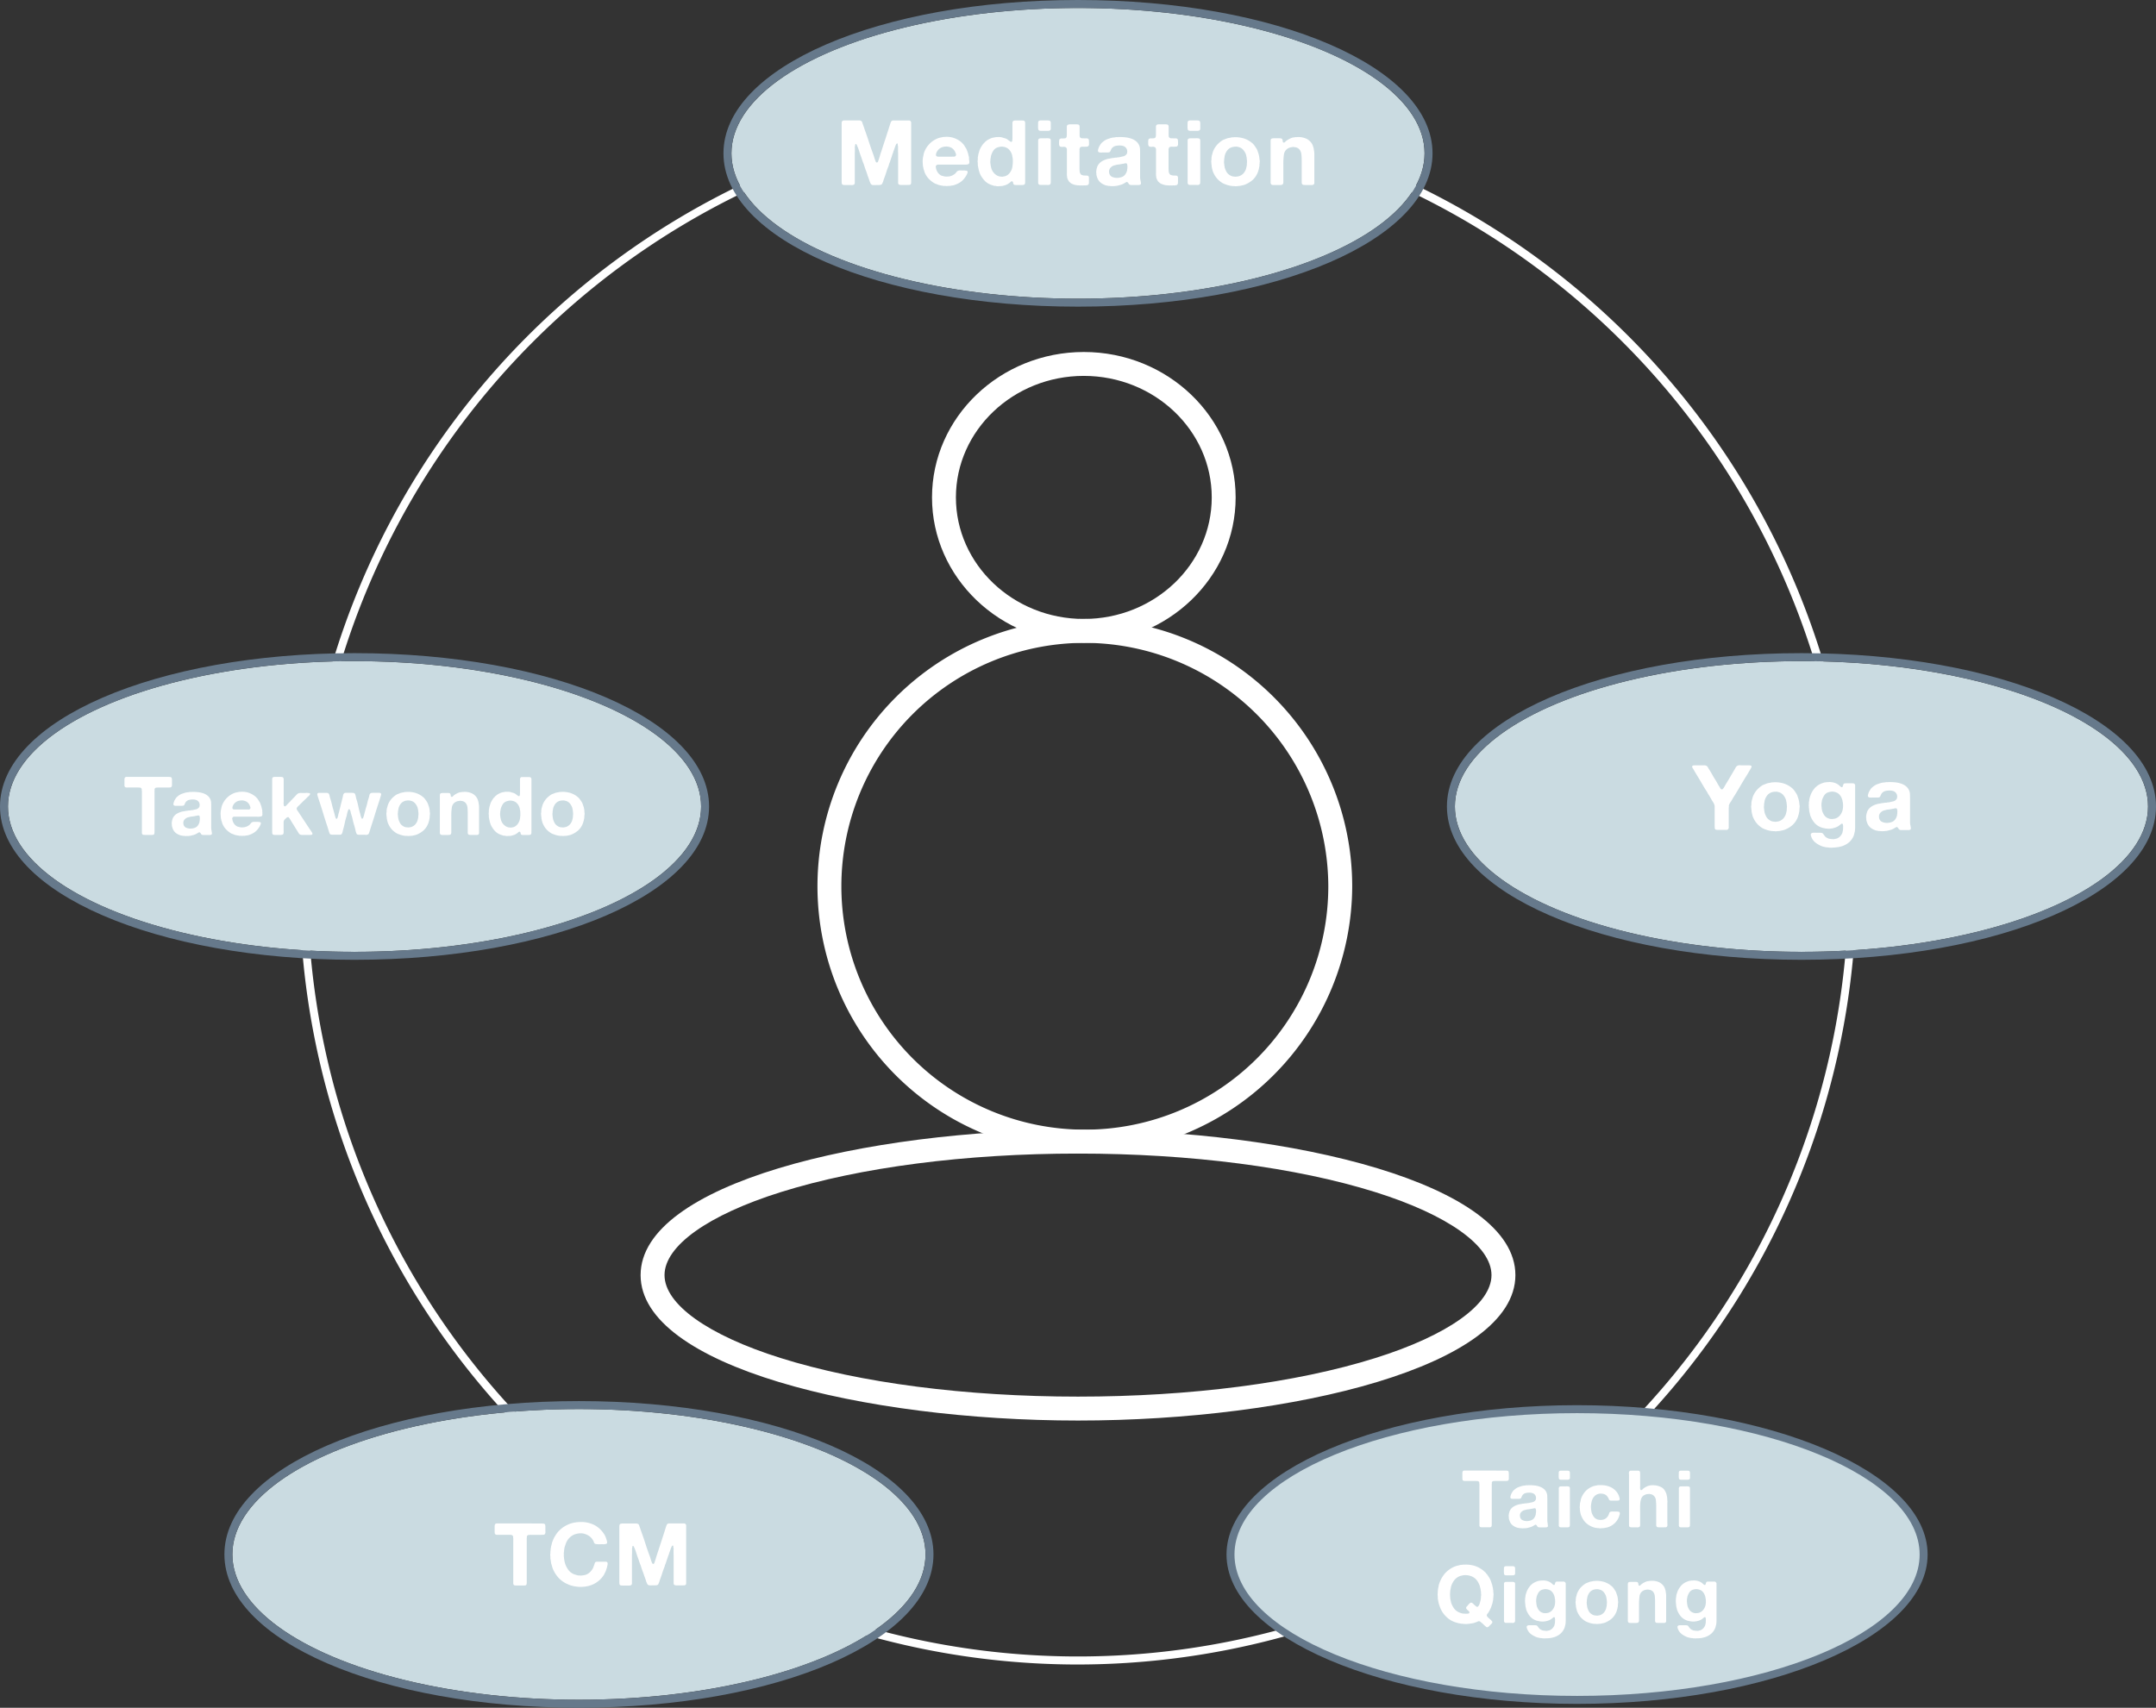 <svg id="Layer_1" data-name="Layer 1" xmlns="http://www.w3.org/2000/svg" width="95.466mm" height="75.636mm" viewBox="0 0 270.612 214.401"><rect x="0" y="0" width="270.612" height="214.401" fill="#333333" stroke="none"/><title>diagram</title><path d="M135.306,208.972a97.7,97.7,0,1,1,97.7-97.7A97.816,97.816,0,0,1,135.306,208.972Zm0-194.409a96.7,96.7,0,1,0,96.7,96.7A96.814,96.814,0,0,0,135.306,14.563Z" fill="#fff"/><ellipse cx="72.666" cy="195.151" rx="43.5" ry="18.25" fill="#cadbe1"/><path d="M72.666,176.9c24.024,0,43.5,8.171,43.5,18.25S96.69,213.4,72.666,213.4s-43.5-8.171-43.5-18.25,19.476-18.25,43.5-18.25m0-1c-24.953,0-44.5,8.456-44.5,19.25s19.547,19.25,44.5,19.25,44.5-8.456,44.5-19.25-19.547-19.25-44.5-19.25Z" fill="#66798b"/><path d="M66.75,191.271h1.114c.094,0,.187,0,.279.006a.442.442,0,0,1,.224.059.134.134,0,0,1,.049.072.931.931,0,0,1,.027.1v.055a.382.382,0,0,1,.011.1v.535c0,.052,0,.1.006.148a.347.347,0,0,1-.017.137.239.239,0,0,1-.218.2c-.11.006-.241.011-.393.011H66.718a3.406,3.406,0,0,0-.378.017.242.242,0,0,0-.212.2.217.217,0,0,0,0,.1.162.162,0,0,1-.012.1.664.664,0,0,0,0,.148c0,.055,0,.1,0,.148v5.145a2.441,2.441,0,0,1-.015.3.221.221,0,0,1-.137.18.611.611,0,0,1-.175.023H64.86a2.027,2.027,0,0,1-.224-.012.222.222,0,0,1-.159-.076.413.413,0,0,1-.055-.224V193.4c0-.052,0-.1.006-.159a.384.384,0,0,0-.017-.148.21.21,0,0,1,0-.1.128.128,0,0,0-.011-.088.249.249,0,0,0-.224-.2,3.809,3.809,0,0,0-.4-.017H62.763c-.081,0-.169,0-.268,0a.877.877,0,0,1-.235-.015.267.267,0,0,1-.131-.1.312.312,0,0,1-.038-.142c0-.058-.006-.116-.006-.175v-.535a1.751,1.751,0,0,1,.017-.251.22.22,0,0,1,.1-.163.44.44,0,0,1,.12-.044H66.75Z" fill="#fff"/><path d="M72.74,191.085a3.711,3.711,0,0,1,1.89.393,3.249,3.249,0,0,1,1.18,1.1,2.119,2.119,0,0,1,.2.376,3.991,3.991,0,0,1,.142.421c.015.052.029.11.044.175a.32.32,0,0,1-.011.186.118.118,0,0,1-.082.082c-.04.011-.085.023-.136.038h-.088a.412.412,0,0,1-.148.017c-.053,0-.107-.006-.157-.006-.066,0-.145,0-.236.006s-.18,0-.267,0-.168-.012-.241-.023a.3.3,0,0,1-.294-.256.978.978,0,0,0-.11-.23,1.58,1.58,0,0,0-.547-.568,2.178,2.178,0,0,0-.512-.229,1.4,1.4,0,0,0-.465-.066,1.916,1.916,0,0,0-.486.055l-.159.038a.929.929,0,0,0-.148.049,1.9,1.9,0,0,0-1.049,1.049c-.037.088-.069.178-.1.273s-.062.194-.1.3c-.008.05-.015.1-.021.142s-.015.091-.023.142a.346.346,0,0,0-.015.137.46.46,0,0,1-.017.148.587.587,0,0,0-.017.18c0,.062.006.122.006.18a.575.575,0,0,1-.006.088.24.24,0,0,0,.006.087v.1a.251.251,0,0,1,.017.11.229.229,0,0,0,.015.11.9.9,0,0,0,.023.175c.014.079.029.154.043.223a2.078,2.078,0,0,0,.055.2,2.762,2.762,0,0,0,.393.782,1.617,1.617,0,0,0,.886.622l.283.082c.037.008.072.012.1.017s.067,0,.1,0h.088a.329.329,0,0,0,.142.017.954.954,0,0,0,.142-.017.33.33,0,0,0,.1-.011c.087-.014.169-.029.245-.044a.829.829,0,0,0,.224-.076,1.358,1.358,0,0,0,.431-.29,2.21,2.21,0,0,0,.322-.41,1.146,1.146,0,0,0,.11-.239c.029-.088.062-.175.1-.262.021-.081.043-.154.066-.219a.261.261,0,0,1,.142-.152.542.542,0,0,1,.163-.021h1.055a.3.3,0,0,1,.169.043.22.22,0,0,1,.082.175.717.717,0,0,1-.027.23l-.066.294c-.037.11-.072.215-.1.317a1.744,1.744,0,0,1-.127.3.992.992,0,0,0-.087.169.775.775,0,0,1-.087.159,3.151,3.151,0,0,1-1.748,1.311,1.571,1.571,0,0,1-.241.066l-.241.043a.2.2,0,0,1-.1.017.215.215,0,0,0-.1.017c-.05,0-.1,0-.148.006s-.1.008-.146.015h-.372a.808.808,0,0,1-.186-.021.371.371,0,0,0-.11-.011l-.152-.023-.163-.021c-.073-.021-.145-.04-.213-.055a2,2,0,0,1-.213-.055c-.066-.021-.131-.044-.2-.07s-.128-.053-.186-.082a3.331,3.331,0,0,1-1.108-.759A3.791,3.791,0,0,1,69.408,197a2.757,2.757,0,0,1-.11-.328c-.029-.11-.062-.223-.1-.338a.249.249,0,0,1-.023-.093.321.321,0,0,0-.011-.082,1.439,1.439,0,0,1-.032-.207,1.682,1.682,0,0,0-.034-.207.186.186,0,0,1-.017-.093.218.218,0,0,0,0-.082v-.207a.6.6,0,0,1,0-.328.16.16,0,0,0,0-.072.55.55,0,0,1,0-.059v-.1a1.16,1.16,0,0,0,.027-.186c0-.066.009-.131.015-.2a1.441,1.441,0,0,0,.034-.169q.011-.082.032-.169c.029-.1.055-.2.078-.3a1.65,1.65,0,0,1,.087-.279q.055-.142.114-.283a1.636,1.636,0,0,1,.137-.262,4.794,4.794,0,0,1,.36-.547,1.343,1.343,0,0,1,.12-.142c.044-.043.088-.087.131-.131a3.36,3.36,0,0,1,.575-.463,4.02,4.02,0,0,1,.683-.344,2.207,2.207,0,0,1,.273-.093c.094-.026.192-.049.294-.072a.445.445,0,0,1,.131-.021.338.338,0,0,0,.12-.021c.058-.008.114-.014.169-.017s.111-.009.169-.017a.068.068,0,0,1,.055,0A.068.068,0,0,0,72.74,191.085Z" fill="#fff"/><path d="M78.05,191.271h1.786a.45.45,0,0,1,.279.076.294.294,0,0,1,.11.159c.021.07.044.137.066.2.044.116.085.235.125.355s.082.242.127.366q.251.688.476,1.4t.486,1.41c.058.146.108.294.152.448s.094.3.152.448c.015.037.029.073.044.108a.178.178,0,0,0,.076.088l.044.021a.033.033,0,0,0,.043-.011.169.169,0,0,0,.12-.131c.023-.073.044-.139.066-.2.058-.168.111-.334.159-.5s.1-.329.159-.5c.146-.445.291-.892.437-1.338s.291-.9.437-1.35c.035-.116.072-.23.108-.344s.073-.227.11-.343c.021-.059.044-.117.066-.175a.284.284,0,0,1,.12-.142.254.254,0,0,1,.169-.055h1.879a.252.252,0,0,1,.159.044.254.254,0,0,1,.12.245v7.019c0,.081,0,.159-.006.235a.221.221,0,0,1-.072.171.262.262,0,0,1-.163.059c-.066,0-.139.006-.218.006h-.82c-.058-.015-.108-.026-.148-.034a.16.16,0,0,1-.1-.076.222.222,0,0,1-.044-.142v-3.551c-.006-.1-.011-.2-.011-.29v-.279c0-.058,0-.117.006-.18a.592.592,0,0,0-.017-.18.573.573,0,0,1-.021-.165.1.1,0,0,0-.066-.108.04.04,0,0,0-.05.011c-.011.014-.02.026-.026.032a.332.332,0,0,0-.072.1c-.018.041-.035.079-.049.116-.044.108-.087.221-.127.338s-.081.233-.125.349c-.015.044-.027.088-.038.131a.621.621,0,0,1-.049.131c-.037.094-.07.191-.1.285s-.062.189-.1.283a.132.132,0,0,0-.021.072.13.13,0,0,1-.021.07,1.33,1.33,0,0,0-.072.207,1.072,1.072,0,0,1-.082.219,1.274,1.274,0,0,0-.07.207,1.655,1.655,0,0,1-.072.218q-.13.318-.229.64c-.066.215-.139.427-.219.639a.124.124,0,0,0-.021.066.124.124,0,0,1-.021.066,1.629,1.629,0,0,0-.088.245,1.487,1.487,0,0,1-.087.247c-.021.05-.043.1-.059.142a.274.274,0,0,1-.082.108.21.21,0,0,1-.11.05.674.674,0,0,0-.131.027H82.07c-.05,0-.111,0-.18,0s-.139.006-.207.006a1.845,1.845,0,0,1-.192-.011.286.286,0,0,1-.131-.044.292.292,0,0,1-.119-.127q-.034-.071-.078-.169a2.3,2.3,0,0,1-.093-.267,2.066,2.066,0,0,0-.093-.268l-.032-.1c-.037-.088-.069-.181-.1-.279a2.6,2.6,0,0,0-.1-.279.6.6,0,0,1-.017-.059.416.416,0,0,0-.017-.061.993.993,0,0,1-.087-.207c-.021-.073-.047-.146-.076-.218a.234.234,0,0,1-.017-.055.166.166,0,0,0-.017-.055,1.8,1.8,0,0,1-.07-.218,1.072,1.072,0,0,0-.082-.219c-.058-.145-.113-.3-.163-.459s-.107-.317-.165-.469c-.066-.181-.128-.367-.186-.558a4.332,4.332,0,0,0-.207-.546,1.14,1.14,0,0,0-.12-.251.344.344,0,0,0-.044-.038c-.014-.011-.032-.009-.053.006a.116.116,0,0,0-.055.108.538.538,0,0,1-.023.154.457.457,0,0,0-.015.159c0,.053,0,.111,0,.169v.239c0,.081,0,.162-.011.241V198.8a.222.222,0,0,1-.044.142.219.219,0,0,1-.163.1.449.449,0,0,1-.165.017q-.087,0-.174,0h-.568c-.081,0-.152,0-.218-.006a.27.27,0,0,1-.165-.059.24.24,0,0,1-.076-.171c-.008-.076-.011-.154-.011-.235v-6.894a1.23,1.23,0,0,1,.011-.169.444.444,0,0,1,.032-.125.259.259,0,0,1,.175-.11.057.057,0,0,1,.044,0A.061.061,0,0,0,78.05,191.271Z" fill="#fff"/><ellipse cx="197.946" cy="195.166" rx="43.5" ry="18.25" fill="#cadbe1"/><path d="M197.946,213.915c-24.262,0-44-8.411-44-18.75s19.738-18.75,44-18.75,44,8.411,44,18.75S222.208,213.915,197.946,213.915Zm0-36.5c-23.71,0-43,7.963-43,17.75s19.29,17.75,43,17.75,43-7.963,43-17.75S221.656,177.415,197.946,177.415Z" fill="#66798b"/><path d="M187.82,184.627h1.02c.086,0,.172,0,.255.006a.4.4,0,0,1,.205.054.122.122,0,0,1,.045.066.852.852,0,0,1,.025.095v.05a.35.35,0,0,1,.01.089v.49c0,.047,0,.092.006.135a.318.318,0,0,1-.015.126.219.219,0,0,1-.2.18c-.1.006-.22.01-.36.01h-1.02a3.117,3.117,0,0,0-.346.015.222.222,0,0,0-.194.184.2.2,0,0,0,0,.091.148.148,0,0,1-.011.089.607.607,0,0,0,0,.135c0,.05,0,.095,0,.135v4.709a2.234,2.234,0,0,1-.014.275.2.2,0,0,1-.126.165.559.559,0,0,1-.16.021h-.85a1.855,1.855,0,0,1-.205-.011.2.2,0,0,1-.145-.07.378.378,0,0,1-.05-.205v-4.884c0-.047,0-.095.006-.145a.351.351,0,0,0-.015-.135.192.192,0,0,1,0-.089.117.117,0,0,0-.01-.081.228.228,0,0,0-.205-.184,3.486,3.486,0,0,0-.365-.015h-.929c-.074,0-.155,0-.246,0a.8.8,0,0,1-.215-.014.244.244,0,0,1-.12-.091.285.285,0,0,1-.035-.13c0-.053-.006-.106-.006-.16v-.49a1.6,1.6,0,0,1,.015-.23.2.2,0,0,1,.095-.149.4.4,0,0,1,.11-.04h4.049Z" fill="#fff"/><path d="M194.262,191.356a1.974,1.974,0,0,1,.025.22.142.142,0,0,1-.106.149.294.294,0,0,1-.139.031h-.7c-.06,0-.119,0-.174-.006a.23.23,0,0,1-.135-.045.249.249,0,0,1-.1-.116.382.382,0,0,0-.095-.124.189.189,0,0,0-.05-.035.137.137,0,0,0-.081-.006.689.689,0,0,0-.095.05.559.559,0,0,1-.095.05.591.591,0,0,1-.11.07l-.12.06a1.5,1.5,0,0,1-.269.095l-.29.075a.819.819,0,0,1-.135.025c-.043,0-.088.008-.135.015a.449.449,0,0,0-.06,0,.282.282,0,0,1-.06.006h-.109a.54.54,0,0,1-.2,0h-.089a.385.385,0,0,0-.135-.015.318.318,0,0,1-.126-.015c-.066-.013-.13-.025-.19-.035a.606.606,0,0,1-.17-.054,1.653,1.653,0,0,1-.494-.286,1.184,1.184,0,0,1-.325-.465,1.331,1.331,0,0,1-.056-.149c-.017-.054-.032-.11-.045-.17a.211.211,0,0,1-.015-.1.4.4,0,0,0,0-.1.518.518,0,0,1-.015-.124.537.537,0,0,1,0-.135.85.85,0,0,0,.021-.17c.02-.073.039-.148.06-.225a.849.849,0,0,1,.08-.205,1.305,1.305,0,0,1,.391-.439,2.2,2.2,0,0,1,.559-.261,1.264,1.264,0,0,1,.271-.07c.092-.013.186-.029.279-.05a1.062,1.062,0,0,1,.17-.025,1,1,0,0,0,.18-.025.4.4,0,0,1,.139-.014.522.522,0,0,0,.151-.015.481.481,0,0,1,.139-.02.593.593,0,0,0,.151-.021c.139-.033.268-.061.385-.085a.605.605,0,0,0,.315-.174.456.456,0,0,0,.12-.2.088.088,0,0,0,0-.049.059.059,0,0,1,.006-.04.137.137,0,0,0,.01-.06v-.06a.8.8,0,0,1-.015-.08.335.335,0,0,0-.015-.071.626.626,0,0,0-.42-.409,1.011,1.011,0,0,0-.215-.046,1.7,1.7,0,0,0-.254-.01,2.04,2.04,0,0,0-.251.025,1.542,1.542,0,0,0-.209.05.546.546,0,0,0-.116.054q-.054.036-.1.075a.672.672,0,0,0-.1.11.455.455,0,0,0-.075.13c-.033.067-.061.13-.085.19a.2.2,0,0,1-.145.12.669.669,0,0,1-.17.021h-.559q-.05,0-.1,0a.265.265,0,0,1-.089,0h-.091a.1.1,0,0,0-.05-.011.062.062,0,0,1-.049-.02.157.157,0,0,1-.11-.13.244.244,0,0,1,0-.1c.006-.033.013-.063.02-.089a2.091,2.091,0,0,1,.066-.205.891.891,0,0,1,.085-.176c.02-.033.039-.066.06-.1s.039-.067.06-.1a1.17,1.17,0,0,1,.2-.211.256.256,0,0,0,.06-.049l.089-.071c.028-.02.057-.039.091-.06a1.649,1.649,0,0,1,.36-.174c.127-.043.257-.085.391-.126a1.581,1.581,0,0,1,.25-.039,1.855,1.855,0,0,0,.259-.04.367.367,0,0,1,.126,0c.056.007.091,0,.1-.01a6,6,0,0,1,.785.029,2.946,2.946,0,0,1,.679.151,1.72,1.72,0,0,1,.524.294,1.2,1.2,0,0,1,.34.476,1.141,1.141,0,0,1,.081.389c.006.148.01.3.01.451v2.614a1.478,1.478,0,0,0,.039.356.194.194,0,0,1,.011.064A.2.2,0,0,0,194.262,191.356Zm-1.47-1.54a.564.564,0,0,0,.01-.114.579.579,0,0,0-.01-.116.329.329,0,0,1-.02-.11.1.1,0,0,0-.04-.08.24.24,0,0,0-.151-.04.587.587,0,0,1-.07.015c-.02,0-.043.008-.07.015a.808.808,0,0,1-.149.029,1.251,1.251,0,0,0-.16.031.3.3,0,0,1-.091.01,1.855,1.855,0,0,1-.259.04,1.057,1.057,0,0,0-.25.05c-.053.013-.1.025-.151.035a.77.77,0,0,0-.139.045.911.911,0,0,0-.356.271.644.644,0,0,0-.1.5.539.539,0,0,0,.11.28.481.481,0,0,0,.211.174,1.211,1.211,0,0,0,.3.095,1.378,1.378,0,0,0,.35.015,1.556,1.556,0,0,0,.345-.066.849.849,0,0,0,.41-.254,1.2,1.2,0,0,0,.23-.435.632.632,0,0,0,.025-.145.778.778,0,0,1,.025-.155Z" fill="#fff"/><path d="M196.979,184.7a.352.352,0,0,1,.07.24v.58a.217.217,0,0,1-.07.19.277.277,0,0,1-.155.06,1.872,1.872,0,0,1-.205.01h-.559a1.629,1.629,0,0,1-.2-.01.272.272,0,0,1-.145-.06.176.176,0,0,1-.054-.114,1.455,1.455,0,0,1-.021-.191c0-.07,0-.141,0-.215s.006-.137.006-.19,0-.1,0-.145a.257.257,0,0,1,.036-.114.127.127,0,0,1,.054-.06c.024-.014.049-.027.075-.04a.4.4,0,0,0,.05,0,.237.237,0,0,1,.049-.006h.731a1.659,1.659,0,0,1,.19.01A.226.226,0,0,1,196.979,184.7Zm.07,6.51c0,.133,0,.246-.01.339a.213.213,0,0,1-.18.19.305.305,0,0,1-.13.015c-.046,0-.1,0-.149,0h-.561a1.409,1.409,0,0,1-.174-.011.174.174,0,0,1-.126-.06.281.281,0,0,1-.066-.174c0-.07,0-.145,0-.225v-4.421a.272.272,0,0,1,.04-.159.278.278,0,0,1,.169-.091.1.1,0,0,1,.056,0,.092.092,0,0,0,.054-.006h.5c.039,0,.085,0,.134-.006a.5.5,0,0,1,.126.006h.08a.9.9,0,0,0,.11.031.118.118,0,0,1,.081.06.247.247,0,0,1,.045.139c0,.06,0,.123,0,.19Z" fill="#fff"/><path d="M200.794,186.457a2.961,2.961,0,0,1,1.354.24,2.11,2.11,0,0,1,.865.739,1.8,1.8,0,0,1,.24.55.646.646,0,0,1,.035.131.289.289,0,0,1,0,.139.176.176,0,0,1-.141.126,1.7,1.7,0,0,1-.24.014h-.7a.271.271,0,0,1-.155-.039.209.209,0,0,1-.11-.126,1.193,1.193,0,0,0-.08-.174,1.426,1.426,0,0,0-.131-.2.858.858,0,0,0-.159-.159,1.192,1.192,0,0,0-.311-.141.393.393,0,0,0-.12-.02.3.3,0,0,1-.109-.02h-.1a1.041,1.041,0,0,0-.319.039,1.1,1.1,0,0,0-.47.275,1.429,1.429,0,0,0-.29.445,1.083,1.083,0,0,0-.075.236c-.017.084-.035.172-.054.265a.312.312,0,0,0-.011.08.31.31,0,0,1-.01.08,1.418,1.418,0,0,0-.015.28,1.986,1.986,0,0,0,.025.28.386.386,0,0,0,.011.11.7.7,0,0,1,.024.139.814.814,0,0,0,.025.139,2.422,2.422,0,0,0,.191.42,1.066,1.066,0,0,0,.279.321.864.864,0,0,0,.12.07.617.617,0,0,0,.226.089c.075.014.172.028.285.04h.06a.137.137,0,0,0,.06-.01h.089c.047-.014.092-.025.135-.035s.085-.022.126-.035a1,1,0,0,0,.46-.381.567.567,0,0,0,.07-.114c.02-.043.036-.081.05-.114.027-.074.049-.139.07-.2a.238.238,0,0,1,.139-.135.734.734,0,0,1,.29-.035c.133,0,.243,0,.329,0,.047,0,.1,0,.145,0a.287.287,0,0,1,.126.015h.08a.818.818,0,0,0,.081.014.114.114,0,0,1,.06.025.187.187,0,0,1,.064.116.364.364,0,0,1,0,.155,3.2,3.2,0,0,1-.22.59,2.209,2.209,0,0,1-1.31,1.07,1.407,1.407,0,0,1-.211.045,1.742,1.742,0,0,0-.219.045.707.707,0,0,1-.12.01.685.685,0,0,0-.12.011h-.11a.381.381,0,0,1-.151.014,1.268,1.268,0,0,1-.149-.014.419.419,0,0,0-.145-.015.385.385,0,0,1-.135-.015c-.033-.007-.067-.011-.1-.015s-.066-.008-.1-.014l-.211-.06a1.525,1.525,0,0,1-.19-.071,2.482,2.482,0,0,1-.79-.515,2.413,2.413,0,0,1-.52-.784.9.9,0,0,1-.08-.2c-.021-.07-.04-.142-.06-.215a.294.294,0,0,1-.01-.075.228.228,0,0,0-.021-.085.552.552,0,0,1-.02-.145.56.56,0,0,0-.02-.145v-.17a.293.293,0,0,1-.021-.114.3.3,0,0,1,.021-.116.24.24,0,0,0,0-.089.154.154,0,0,1,0-.08.366.366,0,0,0,.014-.131.3.3,0,0,1,.015-.12c.033-.12.06-.234.08-.345a1.944,1.944,0,0,1,.091-.325,2.727,2.727,0,0,1,.555-.85,2.464,2.464,0,0,1,.855-.55,1.227,1.227,0,0,1,.289-.085c.1-.017.2-.039.311-.066a1.146,1.146,0,0,1,.149-.01A1.167,1.167,0,0,0,200.794,186.457Z" fill="#fff"/><path d="M204.737,184.637h.875a.235.235,0,0,1,.155.05.226.226,0,0,1,.091.17c0,.033,0,.064,0,.095a.681.681,0,0,1,.006.095v1.509c0,.047,0,.1-.006.16a1.048,1.048,0,0,0,.006.176.311.311,0,0,0,.045.139.117.117,0,0,0,.1.054.061.061,0,0,1,.04-.02.064.064,0,0,0,.04-.02.918.918,0,0,0,.13-.116.664.664,0,0,1,.139-.114,1.785,1.785,0,0,1,.23-.141c.08-.039.166-.08.259-.12a.191.191,0,0,1,.081-.02.259.259,0,0,0,.089-.02,1.024,1.024,0,0,1,.211-.04c.073-.007.153-.01.24-.01h.095a.466.466,0,0,1,.095.01h.06l.135.02.135.021q.169.05.314.1a1.975,1.975,0,0,1,.286.135,1.13,1.13,0,0,1,.354.354,2.264,2.264,0,0,1,.225.476c.014.053.025.107.035.165s.022.112.036.165a.931.931,0,0,1,.02.19,1.089,1.089,0,0,0,.02.2v.11a.478.478,0,0,1,.01.174c-.006.064-.01.121-.01.176v2.27c0,.113,0,.233.01.36a.419.419,0,0,1-.07.29.21.21,0,0,1-.159.064c-.074,0-.148.006-.22.006h-.5a2.065,2.065,0,0,1-.269-.015.2.2,0,0,1-.16-.126.324.324,0,0,1-.029-.145v-2.334a6.994,6.994,0,0,0-.04-.776.878.878,0,0,0-.25-.555.81.81,0,0,0-.34-.2.265.265,0,0,0-.064-.01.265.265,0,0,1-.066-.01q-.04-.01-.1-.021a.181.181,0,0,0-.106.011.878.878,0,0,1-.124.01.422.422,0,0,0-.126.02,1.252,1.252,0,0,0-.4.18.808.808,0,0,0-.264.375,2.165,2.165,0,0,0-.116.53,5.608,5.608,0,0,0-.025.625c0,.219.006.432.006.64v1.484a.422.422,0,0,1-.05.225.163.163,0,0,1-.08.056.954.954,0,0,0-.1.035.307.307,0,0,1-.135.01,1.042,1.042,0,0,0-.145-.01q-.09,0-.209,0c-.081,0-.16.006-.24.006a1.518,1.518,0,0,1-.22-.015.316.316,0,0,1-.151-.054.205.205,0,0,1-.064-.155c0-.071-.006-.142-.006-.215v-6.009c0-.086,0-.191-.01-.311a.454.454,0,0,1,.04-.259.339.339,0,0,1,.159-.1.059.059,0,0,1,.04,0A.059.059,0,0,0,204.737,184.637Z" fill="#fff"/><path d="M212.05,184.7a.352.352,0,0,1,.07.24v.58a.217.217,0,0,1-.07.19.277.277,0,0,1-.155.06,1.872,1.872,0,0,1-.205.01h-.559a1.629,1.629,0,0,1-.2-.01.272.272,0,0,1-.145-.06.176.176,0,0,1-.054-.114,1.455,1.455,0,0,1-.021-.191c0-.07,0-.141,0-.215s.006-.137.006-.19,0-.1,0-.145a.257.257,0,0,1,.036-.114.127.127,0,0,1,.054-.06c.024-.014.049-.027.075-.04a.4.4,0,0,0,.05,0,.237.237,0,0,1,.049-.006h.731a1.659,1.659,0,0,1,.19.01A.226.226,0,0,1,212.05,184.7Zm.07,6.51c0,.133,0,.246-.01.339a.213.213,0,0,1-.18.19.305.305,0,0,1-.13.015c-.046,0-.1,0-.149,0h-.561a1.409,1.409,0,0,1-.174-.011.174.174,0,0,1-.126-.06.281.281,0,0,1-.066-.174c0-.07,0-.145,0-.225v-4.421a.272.272,0,0,1,.04-.159.278.278,0,0,1,.169-.091.1.1,0,0,1,.056,0,.092.092,0,0,0,.054-.006h.5c.039,0,.085,0,.134-.006a.5.5,0,0,1,.126.006h.08a.9.9,0,0,0,.11.031.118.118,0,0,1,.081.06.247.247,0,0,1,.045.139c0,.06,0,.123,0,.19Z" fill="#fff"/><path d="M187.438,199.935a.833.833,0,0,1,.025.205.653.653,0,0,1-.015.205v.1a.494.494,0,0,1-.01.1,1.154,1.154,0,0,0-.02.216.841.841,0,0,1-.031.215c-.013.053-.025.11-.035.17s-.022.116-.035.169q-.071.2-.13.381a2.408,2.408,0,0,1-.151.35.222.222,0,0,0-.029.064.217.217,0,0,1-.031.066c-.033.053-.064.106-.095.16s-.061.106-.095.159-.066.078-.095.116a.335.335,0,0,0-.066.134.152.152,0,0,0,.011.145c.027.038.049.073.07.106a.928.928,0,0,0,.2.18.24.24,0,0,0,.04.05,2.181,2.181,0,0,1,.23.2c.027.033.06.074.1.12a.169.169,0,0,1,.021.18.649.649,0,0,1-.135.18c-.057.053-.112.106-.165.16-.033.032-.071.071-.11.114a.355.355,0,0,1-.141.095.172.172,0,0,1-.194-.02l-.135-.11a2.8,2.8,0,0,1-.215-.2,2.028,2.028,0,0,0-.226-.2.829.829,0,0,1-.13-.114.3.3,0,0,0-.17-.085.223.223,0,0,0-.139.006c-.04.017-.074.031-.1.045a2.023,2.023,0,0,1-.219.085c-.074.024-.146.049-.22.075a1.431,1.431,0,0,1-.275.054,2.688,2.688,0,0,0-.285.045.707.707,0,0,1-.12.01.907.907,0,0,0-.131.011,1.436,1.436,0,0,1-.174.014.472.472,0,0,1-.174-.014h-.121a.832.832,0,0,0-.19-.021.92.92,0,0,1-.19-.02.612.612,0,0,0-.139-.025.623.623,0,0,1-.141-.025c-.113-.033-.223-.066-.329-.095a2.1,2.1,0,0,1-.31-.114,2.948,2.948,0,0,1-.95-.661,3.205,3.205,0,0,1-.65-.949c-.04-.093-.077-.187-.11-.28s-.067-.19-.1-.29c-.02-.074-.038-.148-.054-.225s-.032-.152-.045-.226a.368.368,0,0,1-.021-.124.422.422,0,0,0-.02-.126.491.491,0,0,1-.006-.12.494.494,0,0,0,0-.12v-.11a.583.583,0,0,1,0-.31.436.436,0,0,0-.006-.06.084.084,0,0,1,.006-.05c0-.033,0-.066,0-.1a.808.808,0,0,0,.006-.1c.007-.053.013-.109.02-.165s.014-.112.021-.166a2.214,2.214,0,0,0,.06-.279,1.187,1.187,0,0,1,.07-.271,3.8,3.8,0,0,1,.76-1.35,3.412,3.412,0,0,1,1.26-.85,1.656,1.656,0,0,1,.275-.08c.1-.021.191-.043.285-.07a.249.249,0,0,1,.095-.021.457.457,0,0,0,.095-.01l.3-.029a.076.076,0,0,1,.056,0,.089.089,0,0,0,.054,0,3.873,3.873,0,0,1,1.135.114,3.082,3.082,0,0,1,.875.385,2.305,2.305,0,0,1,.34.24.217.217,0,0,1,.07.06.189.189,0,0,0,.07.06c.046.04.092.082.135.126a.783.783,0,0,1,.114.145.36.36,0,0,0,.056.06.307.307,0,0,1,.054.06c.074.106.146.216.22.329a2.583,2.583,0,0,1,.19.35c.04.093.075.184.1.271s.061.18.095.279a1.691,1.691,0,0,1,.05.205c.014.07.031.142.05.215a.528.528,0,0,1,.02.135.382.382,0,0,0,.021.126.307.307,0,0,1,.014.124.438.438,0,0,0,.006.116Zm-1.55.439a.457.457,0,0,0,.02-.155.468.468,0,0,0-.02-.155v-.17a.2.2,0,0,1-.006-.074.125.125,0,0,0-.014-.075.483.483,0,0,1-.021-.139.545.545,0,0,0-.02-.141c-.027-.093-.049-.18-.066-.259a1.167,1.167,0,0,0-.074-.23,2.659,2.659,0,0,0-.265-.5,1.639,1.639,0,0,0-.375-.385,1.741,1.741,0,0,0-.511-.25,2.254,2.254,0,0,0-.67-.091.674.674,0,0,1-.114.011.517.517,0,0,0-.106.01c-.073.02-.146.036-.219.05a1.046,1.046,0,0,0-.211.06,1.669,1.669,0,0,0-.675.5,2.544,2.544,0,0,0-.4.774,1.843,1.843,0,0,0-.045.215,1.559,1.559,0,0,1-.046.215.385.385,0,0,0-.01.075.294.294,0,0,1-.01.075.194.194,0,0,0-.01.11.208.208,0,0,1-.01.11v.109a.876.876,0,0,0,0,.261v.11a.455.455,0,0,1,.015.145.425.425,0,0,0,.014.145.175.175,0,0,1,.01.06.189.189,0,0,0,.011.06c.013.06.027.12.039.18s.027.12.04.18a2.561,2.561,0,0,0,.375.734,1.518,1.518,0,0,0,.615.485l.149.06a.807.807,0,0,0,.135.045l.145.035a.808.808,0,0,0,.11.015,1.033,1.033,0,0,0,.109.006h.071a.271.271,0,0,0,.114.015c.043,0,.082-.006.116-.006h.089a.437.437,0,0,1,.091-.01.169.169,0,0,0,.08-.021.139.139,0,0,0,.05-.24.667.667,0,0,0-.145-.155.814.814,0,0,1-.155-.155l-.05-.07a.121.121,0,0,1-.01-.11.248.248,0,0,1,.089-.155.489.489,0,0,0,.12-.135.421.421,0,0,1,.045-.054.363.363,0,0,0,.046-.056.224.224,0,0,0,.05-.039.566.566,0,0,1,.049-.066.207.207,0,0,1,.071-.054.229.229,0,0,1,.124-.066.209.209,0,0,1,.155.035.9.9,0,0,1,.19.16,1.2,1.2,0,0,0,.191.17l.06.06c.027.02.061.043.1.07a.18.18,0,0,0,.145.02.285.285,0,0,0,.11-.1c.013-.021.028-.042.045-.066a.51.51,0,0,0,.045-.075,2.02,2.02,0,0,0,.085-.25c.024-.086.049-.176.075-.269.007-.04.013-.081.02-.12l.021-.12c.006-.047.011-.092.014-.135s.006-.089.006-.135Z" fill="#fff"/><path d="M190.1,196.7a.35.35,0,0,1,.07.24v.579a.22.22,0,0,1-.07.191.277.277,0,0,1-.155.06c-.063.006-.131.01-.205.01h-.559c-.074,0-.138,0-.2-.01a.272.272,0,0,1-.145-.06.18.18,0,0,1-.054-.116,1.433,1.433,0,0,1-.021-.19c0-.07,0-.141,0-.215s.006-.137.006-.19,0-.1,0-.145a.263.263,0,0,1,.036-.116.134.134,0,0,1,.054-.06c.024-.013.049-.027.075-.039a.259.259,0,0,0,.05-.006.4.4,0,0,1,.049-.006h.731a1.652,1.652,0,0,1,.19.011A.219.219,0,0,1,190.1,196.7Zm.07,6.509c0,.134,0,.247-.01.34s-.067.156-.18.19a.329.329,0,0,1-.13.015c-.046,0-.1-.006-.149-.006h-.561a1.413,1.413,0,0,1-.174-.01.179.179,0,0,1-.126-.06.282.282,0,0,1-.066-.176c0-.07,0-.144,0-.225v-4.419a.219.219,0,0,1,.209-.25.1.1,0,0,1,.056-.006.094.094,0,0,0,.054,0h.5c.039,0,.085,0,.134-.006a.5.5,0,0,1,.126.006h.08c.04.013.077.022.11.029a.123.123,0,0,1,.081.06.247.247,0,0,1,.045.139c0,.06,0,.124,0,.191Z" fill="#fff"/><path d="M196.449,198.656a.2.2,0,0,1,.075.165q0,.115,0,.234v4.27q0,.08,0,.155c0,.05-.006.1-.006.155s-.011.1-.015.145-.008.092-.014.145c-.027.093-.049.181-.066.265a1.083,1.083,0,0,1-.075.236,1.948,1.948,0,0,1-.434.629,2.169,2.169,0,0,1-.646.41,1.382,1.382,0,0,1-.219.08c-.074.021-.151.04-.23.06a1.222,1.222,0,0,1-.22.04c-.074.007-.146.017-.22.031a.759.759,0,0,0-.08,0,.854.854,0,0,1-.091.006.265.265,0,0,1-.089,0,.348.348,0,0,0-.1.006.867.867,0,0,1-.259,0h-.091a.387.387,0,0,1-.08-.01.649.649,0,0,0-.165-.021.535.535,0,0,1-.155-.02.111.111,0,0,0-.05-.01.123.123,0,0,1-.05-.01c-.067-.014-.131-.029-.2-.046a1.252,1.252,0,0,1-.184-.064,2.8,2.8,0,0,1-.681-.4,1.424,1.424,0,0,1-.439-.656.1.1,0,0,1-.021-.06.111.111,0,0,0-.01-.05.22.22,0,0,1,.025-.2.264.264,0,0,1,.155-.085.964.964,0,0,1,.226-.014q.123,0,.234,0h.34a.5.5,0,0,1,.085.006.719.719,0,0,0,.085,0,.323.323,0,0,1,.2.106c.027.043.067.1.12.174a1.111,1.111,0,0,0,.089.1.106.106,0,0,0,.021.029.169.169,0,0,1,.02.031,1.422,1.422,0,0,0,.17.11,1.386,1.386,0,0,0,.2.089.623.623,0,0,0,.141.025.776.776,0,0,1,.149.025h.11a.439.439,0,0,0,.18.006,1.221,1.221,0,0,0,.17-.035.228.228,0,0,1,.085-.021.183.183,0,0,0,.075-.02,1.022,1.022,0,0,0,.35-.24,1.321,1.321,0,0,0,.229-.35.758.758,0,0,0,.031-.12q.01-.061.029-.13a1.051,1.051,0,0,0,.025-.2c0-.07.006-.141.006-.215a.759.759,0,0,1,0-.08.148.148,0,0,0,0-.071.18.18,0,0,1-.015-.089.142.142,0,0,0-.015-.081.065.065,0,0,0-.025-.029.287.287,0,0,1-.035-.031.181.181,0,0,0-.145.04c-.036.033-.071.064-.1.091q-.09.069-.18.13a1.423,1.423,0,0,1-.2.11,1.4,1.4,0,0,1-.22.08c-.074.02-.149.04-.23.06-.039.007-.078.011-.114.015a.753.753,0,0,0-.1.015,1.05,1.05,0,0,1-.16.01,1.037,1.037,0,0,1-.16-.01h-.08a.2.2,0,0,0-.066-.011.3.3,0,0,1-.075-.01l-.269-.054a1.049,1.049,0,0,1-.24-.075,1.749,1.749,0,0,1-.695-.474,2.7,2.7,0,0,1-.445-.735.9.9,0,0,1-.07-.23,1.676,1.676,0,0,0-.06-.24.257.257,0,0,0-.011-.081.749.749,0,0,1-.02-.174.758.758,0,0,0-.02-.174.47.47,0,0,1-.01-.1v-.095a.6.6,0,0,1-.011-.124.624.624,0,0,1,.011-.126v-.1a.266.266,0,0,0,0-.081.136.136,0,0,1,.015-.08c.013-.067.024-.131.029-.2s.017-.128.031-.2c.04-.133.081-.259.124-.379a1.875,1.875,0,0,1,.166-.34,1.107,1.107,0,0,1,.114-.184c.043-.057.088-.116.135-.176a.453.453,0,0,1,.085-.1c.036-.032.071-.063.1-.089l.06-.06q.05-.04.1-.075c.033-.024.067-.045.1-.064a1.977,1.977,0,0,1,.269-.141,3.049,3.049,0,0,1,.31-.11.607.607,0,0,1,.166-.035.809.809,0,0,0,.165-.025.358.358,0,0,1,.11,0c.046.007.077,0,.089-.01a2,2,0,0,1,.575.06,1.625,1.625,0,0,1,.455.2.445.445,0,0,1,.06.045l.071.054c.039.033.077.067.11.1a.507.507,0,0,0,.12.089.278.278,0,0,0,.054.021.052.052,0,0,0,.054-.01.091.091,0,0,0,.06-.071.574.574,0,0,1,.031-.1,1.049,1.049,0,0,0,.035-.106.217.217,0,0,1,.054-.095.3.3,0,0,1,.145-.045q.086,0,.176,0h.509c.074,0,.138,0,.2,0A.248.248,0,0,1,196.449,198.656Zm-1.37,3.088a1.153,1.153,0,0,0,.07-.229,1.963,1.963,0,0,0,.04-.3,2.779,2.779,0,0,0,0-.3,1.2,1.2,0,0,0-.035-.271.105.105,0,0,1-.014-.066.156.156,0,0,0-.006-.064c-.014-.047-.027-.093-.04-.141a.755.755,0,0,0-.049-.13,1.207,1.207,0,0,0-.4-.54,1.279,1.279,0,0,0-.76-.19.061.061,0,0,1-.054.015.145.145,0,0,0-.066,0c-.046.014-.089.025-.13.035s-.08.022-.12.036a.852.852,0,0,0-.4.329,2.2,2.2,0,0,0-.23.49.247.247,0,0,0-.02.081.548.548,0,0,1-.01.08,1.536,1.536,0,0,0-.04.319,1.3,1.3,0,0,0,.02.34v.1a1.319,1.319,0,0,1,.031.155q.01.075.029.155a2,2,0,0,0,.22.455.946.946,0,0,0,.36.315,1.631,1.631,0,0,0,.28.1.465.465,0,0,1,.11.01l.06,0a.1.1,0,0,0,.06,0h.1c.06-.014.117-.024.17-.031a.446.446,0,0,0,.16-.05,1.015,1.015,0,0,0,.4-.279A1.519,1.519,0,0,0,195.079,201.744Z" fill="#fff"/><path d="M203.084,200.964a.6.6,0,0,1,.02.17.592.592,0,0,1-.02.17v.1a.514.514,0,0,0-.015.159.519.519,0,0,1-.015.16,1.186,1.186,0,0,0-.029.13c-.007.04-.014.084-.021.131-.027.073-.049.148-.07.225a1.065,1.065,0,0,1-.08.215,2.193,2.193,0,0,1-.55.78,2.942,2.942,0,0,1-.82.5,1.279,1.279,0,0,1-.246.075c-.084.017-.167.035-.255.056a.3.3,0,0,1-.109.02.54.54,0,0,0-.11.01.367.367,0,0,0-.066.006.548.548,0,0,1-.064,0,1.064,1.064,0,0,1-.16.015.489.489,0,0,1-.17-.015h-.1a.326.326,0,0,0-.1,0,.242.242,0,0,1-.1-.015.294.294,0,0,0-.075-.01.548.548,0,0,1-.085-.01,1.739,1.739,0,0,0-.2-.05.94.94,0,0,1-.19-.06c-.081-.027-.155-.053-.226-.081a1.933,1.933,0,0,1-.215-.1,2.61,2.61,0,0,1-.6-.491,2.465,2.465,0,0,1-.42-.67.769.769,0,0,1-.075-.19q-.025-.1-.054-.209a.237.237,0,0,1-.02-.091.241.241,0,0,0-.021-.091.709.709,0,0,1-.02-.165.718.718,0,0,0-.02-.165.446.446,0,0,1-.011-.091v-.089a.494.494,0,0,1-.014-.17.62.62,0,0,1,.025-.17v-.07a.433.433,0,0,0,0-.1.22.22,0,0,1,.015-.1.47.47,0,0,0,.01-.1.274.274,0,0,1,.02-.095c.027-.086.05-.172.071-.254a1.527,1.527,0,0,1,.08-.246,2.51,2.51,0,0,1,.43-.685,3.044,3.044,0,0,1,.61-.5,2.225,2.225,0,0,1,.211-.091c.073-.027.146-.056.22-.089a1.176,1.176,0,0,1,.269-.07,2.689,2.689,0,0,0,.29-.06,1.151,1.151,0,0,1,.151-.01.955.955,0,0,0,.139-.011,3.294,3.294,0,0,1,1,.12,2.738,2.738,0,0,1,.755.36q.111.082.226.176a1.124,1.124,0,0,1,.2.205c.053.067.1.133.144.2s.089.137.135.211a.948.948,0,0,1,.11.234c.027.084.057.172.091.265a1.212,1.212,0,0,1,.049.17c.014.06.027.12.04.18a.31.31,0,0,1,.01.08.4.4,0,0,0,.01.081.207.207,0,0,1,.011.11A.189.189,0,0,0,203.084,200.964Zm-1.4.36a1.072,1.072,0,0,0,0-.289v-.081a.31.31,0,0,1-.02-.11.643.643,0,0,0-.01-.109.151.151,0,0,0-.01-.06c-.014-.054-.025-.109-.036-.166a.845.845,0,0,0-.045-.165,1.8,1.8,0,0,0-.259-.445,1.041,1.041,0,0,0-.4-.294c-.04-.014-.08-.025-.12-.036s-.084-.021-.13-.035a.566.566,0,0,0-.17-.014q-.09,0-.18,0a.1.1,0,0,1-.07.015.16.16,0,0,0-.07.006l-.135.035a.384.384,0,0,0-.114.045,1.006,1.006,0,0,0-.406.315,1.638,1.638,0,0,0-.244.474,1.253,1.253,0,0,0-.046.211c-.01.073-.021.146-.035.219a.49.49,0,0,0-.01.1v.1a.712.712,0,0,0-.015.209,1.066,1.066,0,0,0,.025.211v.089a1.442,1.442,0,0,1,.031.155,1.307,1.307,0,0,0,.029.155,2.3,2.3,0,0,0,.215.485,1.036,1.036,0,0,0,.365.335.627.627,0,0,0,.155.081,1.487,1.487,0,0,0,.176.049.154.154,0,0,0,.07.006.178.178,0,0,1,.07.006.722.722,0,0,0,.085.014.216.216,0,0,0,.085,0h.08a1.252,1.252,0,0,1,.16-.031.523.523,0,0,0,.149-.039,1.11,1.11,0,0,0,.42-.271,1.452,1.452,0,0,0,.271-.42,1.246,1.246,0,0,0,.06-.2c.013-.067.029-.137.05-.211a.372.372,0,0,0,.01-.075.292.292,0,0,1,.01-.074v-.095A.47.47,0,0,1,201.684,201.324Z" fill="#fff"/><path d="M207.229,198.465a2.179,2.179,0,0,1,1,.17,1.472,1.472,0,0,1,.631.561,1.06,1.06,0,0,1,.11.234q.04.126.08.255a1.076,1.076,0,0,1,.025.149.623.623,0,0,0,.025.141.2.2,0,0,0,.01.08,2.171,2.171,0,0,1,.02.29v2.8c0,.127,0,.248,0,.365a.221.221,0,0,1-.145.225.43.43,0,0,1-.141.02h-.7a1.27,1.27,0,0,1-.216-.015.206.206,0,0,1-.144-.084.3.3,0,0,1-.046-.156c0-.063,0-.131,0-.2v-2.19c0-.247-.01-.476-.031-.685a1.112,1.112,0,0,0-.18-.536.737.737,0,0,0-.41-.279.269.269,0,0,0-.1-.021.379.379,0,0,1-.114-.02.5.5,0,0,0-.126-.006.734.734,0,0,0-.114.015.288.288,0,0,1-.071.01.234.234,0,0,0-.06.01,1.125,1.125,0,0,0-.37.16.936.936,0,0,0-.379.67,7.319,7.319,0,0,0-.06.99v2.039a.326.326,0,0,1-.031.151.213.213,0,0,1-.159.13,1.5,1.5,0,0,1-.271.02h-.5c-.074,0-.148,0-.22-.01a.224.224,0,0,1-.16-.07.394.394,0,0,1-.064-.259c0-.114,0-.22,0-.321v-4.069c0-.074,0-.141.006-.2a.243.243,0,0,1,.054-.149.122.122,0,0,1,.066-.045.628.628,0,0,1,.095-.025h.05a.512.512,0,0,1,.1-.01h.524q.082,0,.155,0a.615.615,0,0,1,.135.025.165.165,0,0,1,.095.091,1.022,1.022,0,0,1,.046.139.175.175,0,0,1,0,.07.082.082,0,0,0,.015.06.139.139,0,0,0,.035.06l.045.031a.2.2,0,0,0,.18-.075.642.642,0,0,1,.151-.135,2.351,2.351,0,0,1,.6-.319.836.836,0,0,1,.184-.04q.1-.01.205-.029a.247.247,0,0,1,.091-.006A.172.172,0,0,0,207.229,198.465Z" fill="#fff"/><path d="M215.374,198.656a.2.2,0,0,1,.075.165q0,.115,0,.234v4.27q0,.08,0,.155c0,.05-.006.1-.006.155s-.011.1-.015.145-.008.092-.014.145c-.027.093-.049.181-.066.265a1.083,1.083,0,0,1-.075.236,1.948,1.948,0,0,1-.434.629,2.169,2.169,0,0,1-.646.41,1.382,1.382,0,0,1-.219.08c-.074.021-.151.04-.23.06a1.222,1.222,0,0,1-.22.04c-.074.007-.146.017-.22.031a.759.759,0,0,0-.08,0,.854.854,0,0,1-.091.006.265.265,0,0,1-.089,0,.348.348,0,0,0-.1.006.867.867,0,0,1-.259,0h-.091a.387.387,0,0,1-.08-.01.649.649,0,0,0-.165-.021.535.535,0,0,1-.155-.02.111.111,0,0,0-.05-.01.123.123,0,0,1-.05-.01c-.067-.014-.131-.029-.2-.046a1.252,1.252,0,0,1-.184-.064,2.8,2.8,0,0,1-.681-.4,1.424,1.424,0,0,1-.439-.656.1.1,0,0,1-.021-.06.111.111,0,0,0-.01-.05.22.22,0,0,1,.025-.2.264.264,0,0,1,.155-.085.964.964,0,0,1,.226-.014q.123,0,.234,0h.34a.5.5,0,0,1,.085.006.719.719,0,0,0,.085,0,.323.323,0,0,1,.2.106c.027.043.067.1.12.174a1.111,1.111,0,0,0,.089.1.106.106,0,0,0,.021.029.169.169,0,0,1,.02.031,1.422,1.422,0,0,0,.17.11,1.386,1.386,0,0,0,.2.089.623.623,0,0,0,.141.025.776.776,0,0,1,.149.025h.11a.439.439,0,0,0,.18.006,1.221,1.221,0,0,0,.17-.035.228.228,0,0,1,.085-.021.183.183,0,0,0,.075-.02,1.022,1.022,0,0,0,.35-.24,1.321,1.321,0,0,0,.229-.35.758.758,0,0,0,.031-.12q.01-.061.029-.13a1.051,1.051,0,0,0,.025-.2c0-.07.006-.141.006-.215a.759.759,0,0,1,0-.08.148.148,0,0,0,0-.071.18.18,0,0,1-.015-.089.142.142,0,0,0-.015-.081.065.065,0,0,0-.025-.029.287.287,0,0,1-.035-.031.181.181,0,0,0-.145.04c-.036.033-.071.064-.1.091q-.09.069-.18.13a1.423,1.423,0,0,1-.2.11,1.4,1.4,0,0,1-.22.08c-.074.02-.149.04-.23.06-.039.007-.078.011-.114.015a.753.753,0,0,0-.1.015,1.05,1.05,0,0,1-.16.01,1.037,1.037,0,0,1-.16-.01h-.08a.2.2,0,0,0-.066-.011.3.3,0,0,1-.075-.01l-.269-.054a1.049,1.049,0,0,1-.24-.075,1.749,1.749,0,0,1-.695-.474,2.7,2.7,0,0,1-.445-.735.9.9,0,0,1-.07-.23,1.676,1.676,0,0,0-.06-.24.257.257,0,0,0-.011-.081.749.749,0,0,1-.02-.174.758.758,0,0,0-.02-.174.47.47,0,0,1-.01-.1v-.095a.6.6,0,0,1-.011-.124.624.624,0,0,1,.011-.126v-.1a.266.266,0,0,0,0-.081.136.136,0,0,1,.015-.08c.013-.067.024-.131.029-.2s.017-.128.031-.2c.04-.133.081-.259.124-.379a1.875,1.875,0,0,1,.166-.34,1.107,1.107,0,0,1,.114-.184c.043-.057.088-.116.135-.176a.453.453,0,0,1,.085-.1c.036-.032.071-.063.1-.089l.06-.06q.05-.04.1-.075c.033-.024.067-.045.1-.064a1.977,1.977,0,0,1,.269-.141,3.049,3.049,0,0,1,.31-.11.607.607,0,0,1,.166-.035.809.809,0,0,0,.165-.025.358.358,0,0,1,.11,0c.046.007.077,0,.089-.01a2,2,0,0,1,.575.06,1.625,1.625,0,0,1,.455.2.445.445,0,0,1,.06.045l.071.054c.039.033.077.067.11.1a.507.507,0,0,0,.12.089.278.278,0,0,0,.054.021.052.052,0,0,0,.054-.01.091.091,0,0,0,.06-.071.574.574,0,0,1,.031-.1,1.049,1.049,0,0,0,.035-.106.217.217,0,0,1,.054-.095.3.3,0,0,1,.145-.045q.086,0,.176,0h.509c.074,0,.138,0,.2,0A.248.248,0,0,1,215.374,198.656ZM214,201.744a1.153,1.153,0,0,0,.07-.229,1.963,1.963,0,0,0,.04-.3,2.779,2.779,0,0,0,0-.3,1.2,1.2,0,0,0-.035-.271.105.105,0,0,1-.014-.066.156.156,0,0,0-.006-.064c-.014-.047-.027-.093-.04-.141a.755.755,0,0,0-.049-.13,1.207,1.207,0,0,0-.4-.54,1.279,1.279,0,0,0-.76-.19.061.061,0,0,1-.054.015.145.145,0,0,0-.066,0c-.046.014-.089.025-.13.035s-.08.022-.12.036a.852.852,0,0,0-.4.329,2.2,2.2,0,0,0-.23.49.247.247,0,0,0-.02.081.548.548,0,0,1-.01.08,1.536,1.536,0,0,0-.04.319,1.3,1.3,0,0,0,.02.34v.1a1.319,1.319,0,0,1,.031.155q.01.075.029.155a2,2,0,0,0,.22.455.946.946,0,0,0,.36.315,1.631,1.631,0,0,0,.28.1.465.465,0,0,1,.11.01l.06,0a.1.1,0,0,0,.06,0h.1c.06-.014.117-.024.17-.031a.446.446,0,0,0,.16-.05,1.015,1.015,0,0,0,.4-.279A1.519,1.519,0,0,0,214,201.744Z" fill="#fff"/><ellipse cx="44.5" cy="101.252" rx="43.5" ry="18.25" fill="#cadbe1"/><path d="M44.5,83C68.524,83,88,91.173,88,101.252S68.524,119.5,44.5,119.5,1,111.331,1,101.252,20.476,83,44.5,83m0-1C19.547,82,0,90.458,0,101.252S19.547,120.5,44.5,120.5,89,112.047,89,101.252,69.453,82,44.5,82Z" fill="#66798b"/><path d="M19.989,97.538h1.043c.089,0,.175,0,.261.006a.433.433,0,0,1,.21.056.124.124,0,0,1,.046.067.665.665,0,0,1,.026.1v.051a.362.362,0,0,1,.011.092v.5c0,.048,0,.093,0,.138a.335.335,0,0,1-.016.128.223.223,0,0,1-.2.184c-.1.006-.225.01-.369.01H19.958a3.333,3.333,0,0,0-.352.016.229.229,0,0,0-.2.189.2.2,0,0,0,0,.092.152.152,0,0,1-.01.092.573.573,0,0,0,0,.138c0,.051,0,.1,0,.138v4.815a2.112,2.112,0,0,1-.016.281.205.205,0,0,1-.128.169.6.6,0,0,1-.163.021H18.22a1.924,1.924,0,0,1-.21-.011.212.212,0,0,1-.148-.071.387.387,0,0,1-.051-.21V99.532c0-.048,0-.1,0-.148a.368.368,0,0,0-.016-.138.221.221,0,0,1,0-.092.114.114,0,0,0-.01-.082.233.233,0,0,0-.21-.189c-.106-.011-.23-.016-.373-.016h-.951c-.076,0-.159,0-.251,0a.813.813,0,0,1-.22-.015.245.245,0,0,1-.123-.092.292.292,0,0,1-.036-.133c0-.054,0-.108,0-.163v-.5a1.632,1.632,0,0,1,.015-.235.209.209,0,0,1,.1-.153.416.416,0,0,1,.113-.041h4.141Z" fill="#fff"/><path d="M26.576,104.419a2.006,2.006,0,0,1,.026.225.145.145,0,0,1-.108.153.309.309,0,0,1-.143.031h-.716c-.061,0-.121,0-.178,0a.236.236,0,0,1-.138-.046.253.253,0,0,1-.107-.118.37.37,0,0,0-.1-.128.194.194,0,0,0-.051-.036.132.132,0,0,0-.082,0,.505.505,0,0,0-.1.051.571.571,0,0,1-.1.051.632.632,0,0,1-.113.072l-.123.061a1.6,1.6,0,0,1-.276.1c-.1.024-.195.049-.3.076a.714.714,0,0,1-.138.026c-.045,0-.091.009-.138.016a.356.356,0,0,0-.061,0,.356.356,0,0,1-.061,0h-.113a.517.517,0,0,1-.2,0h-.092a.391.391,0,0,0-.138-.015.333.333,0,0,1-.128-.016c-.068-.014-.133-.026-.195-.036a.6.6,0,0,1-.173-.056,1.681,1.681,0,0,1-.506-.292,1.229,1.229,0,0,1-.332-.475,1.6,1.6,0,0,1-.056-.153c-.017-.055-.032-.113-.046-.174a.2.2,0,0,1-.016-.1.355.355,0,0,0,0-.1.544.544,0,0,1-.015-.128.505.505,0,0,1,0-.138.915.915,0,0,0,.02-.174c.021-.075.041-.152.061-.23a.911.911,0,0,1,.082-.21,1.371,1.371,0,0,1,.4-.449,2.222,2.222,0,0,1,.573-.266,1.246,1.246,0,0,1,.276-.071q.143-.02.287-.051a.938.938,0,0,1,.173-.026,1.165,1.165,0,0,0,.184-.026.41.41,0,0,1,.143-.015.488.488,0,0,0,.153-.016.523.523,0,0,1,.143-.02.645.645,0,0,0,.153-.021c.143-.034.274-.063.394-.087a.621.621,0,0,0,.322-.179.451.451,0,0,0,.123-.2.087.087,0,0,0,0-.051.061.061,0,0,1,.006-.041.147.147,0,0,0,.01-.061V101a.653.653,0,0,1-.016-.081.376.376,0,0,0-.015-.072.645.645,0,0,0-.429-.419,1.094,1.094,0,0,0-.22-.046,1.669,1.669,0,0,0-.261-.01,1.934,1.934,0,0,0-.255.026,1.471,1.471,0,0,0-.215.051.525.525,0,0,0-.118.056,1.175,1.175,0,0,0-.108.077.679.679,0,0,0-.107.112.445.445,0,0,0-.077.133c-.034.068-.063.133-.087.194a.2.2,0,0,1-.148.123.712.712,0,0,1-.173.021h-.573a.967.967,0,0,0-.1,0,.274.274,0,0,1-.092,0h-.092a.112.112,0,0,0-.051-.011.069.069,0,0,1-.051-.02A.165.165,0,0,1,21.77,101a.272.272,0,0,1,0-.1c.007-.034.014-.065.021-.092q.031-.112.066-.21a.992.992,0,0,1,.087-.179c.021-.034.041-.068.061-.1l.061-.1a1.223,1.223,0,0,1,.2-.215.275.275,0,0,0,.061-.051l.092-.072c.027-.02.058-.041.092-.061a1.689,1.689,0,0,1,.368-.179c.13-.044.262-.086.4-.128a1.626,1.626,0,0,1,.256-.041,1.8,1.8,0,0,0,.265-.041.375.375,0,0,1,.128,0c.058.006.093,0,.107-.011a6.246,6.246,0,0,1,.8.031,3,3,0,0,1,.7.153,1.729,1.729,0,0,1,.536.3,1.228,1.228,0,0,1,.348.486,1.21,1.21,0,0,1,.083.4q.009.226.009.46v2.674a1.432,1.432,0,0,0,.043.363.248.248,0,0,1,.009.066A.2.2,0,0,0,26.576,104.419Zm-1.5-1.575a.7.7,0,0,0,0-.235.361.361,0,0,1-.021-.113.1.1,0,0,0-.041-.081.244.244,0,0,0-.153-.041c-.027.007-.051.012-.071.016l-.072.015a.9.9,0,0,1-.153.031,1.46,1.46,0,0,0-.163.031.3.3,0,0,1-.092.011,1.819,1.819,0,0,1-.266.041,1.081,1.081,0,0,0-.255.051l-.153.036a.8.8,0,0,0-.143.046.921.921,0,0,0-.363.277.656.656,0,0,0-.108.511.546.546,0,0,0,.113.287.49.49,0,0,0,.215.179,1.3,1.3,0,0,0,.312.1,1.376,1.376,0,0,0,.358.015,1.6,1.6,0,0,0,.353-.066.878.878,0,0,0,.419-.26,1.23,1.23,0,0,0,.235-.445.725.725,0,0,0,.026-.148.914.914,0,0,1,.026-.158Z" fill="#fff"/><path d="M32.928,102.139a.4.4,0,0,1,0,.184.187.187,0,0,1-.071.133.317.317,0,0,1-.148.056,2.018,2.018,0,0,1-.214.021q-.118,0-.235,0c-.078,0-.148-.006-.21-.006H29.417a.309.309,0,0,0-.117.021.213.213,0,0,0-.1.082.219.219,0,0,0-.041.076.2.2,0,0,0-.01.108.46.46,0,0,1,.026.118.473.473,0,0,0,.026.118,1.43,1.43,0,0,0,.2.4,1.1,1.1,0,0,0,.321.281.473.473,0,0,0,.17.066,1.318,1.318,0,0,1,.178.046,1.421,1.421,0,0,0,.225.031.918.918,0,0,0,.245-.011h.091c.068-.014.131-.029.19-.046s.114-.036.168-.056.145-.078.231-.133a.714.714,0,0,0,.188-.164c.034-.047.07-.093.107-.138a.335.335,0,0,1,.138-.1.541.541,0,0,1,.261-.046c.106,0,.2,0,.291,0,.041,0,.084,0,.128,0a.257.257,0,0,1,.117.016h.1a.375.375,0,0,1,.143.051.106.106,0,0,1,.047.092.3.3,0,0,1-.016.123,1.755,1.755,0,0,1-.113.256,2.179,2.179,0,0,1-.143.225,2.079,2.079,0,0,1-.512.542,2.69,2.69,0,0,1-.715.347.933.933,0,0,1-.225.051,1.537,1.537,0,0,0-.235.041.249.249,0,0,1-.087.006.235.235,0,0,0-.087,0H30.5a.257.257,0,0,1-.117.015,1.159,1.159,0,0,1-.118-.015.476.476,0,0,0-.143,0,.307.307,0,0,1-.133-.011.3.3,0,0,0-.113-.02.3.3,0,0,1-.113-.021c-.074-.014-.15-.029-.225-.046a.775.775,0,0,1-.2-.077l-.21-.077a.938.938,0,0,1-.178-.086,2.962,2.962,0,0,1-.583-.476,2.33,2.33,0,0,1-.419-.629,1.354,1.354,0,0,1-.081-.23,1.949,1.949,0,0,0-.081-.24.305.305,0,0,1-.011-.077.3.3,0,0,0-.01-.076,1.107,1.107,0,0,1-.051-.266c-.006-.1-.013-.19-.02-.286a1.073,1.073,0,0,0-.006-.113.413.413,0,0,1,.006-.113v-.123l.031-.245c.027-.116.05-.228.071-.337a1.487,1.487,0,0,1,.091-.307,2.678,2.678,0,0,1,1.493-1.5,1.283,1.283,0,0,1,.291-.087q.148-.026.312-.066a1.179,1.179,0,0,1,.153-.011,1.193,1.193,0,0,0,.154-.01,2.618,2.618,0,0,1,.894.118,2.713,2.713,0,0,1,.669.332,2.2,2.2,0,0,1,.184.138,1.45,1.45,0,0,1,.164.158.242.242,0,0,0,.081.082c.056.075.107.152.154.23s.1.158.154.24a1.36,1.36,0,0,1,.086.189q.036.1.077.21a1.932,1.932,0,0,1,.083.276c.02.1.044.19.071.286a.6.6,0,0,1,.014.179.652.652,0,0,0,.016.179Zm-1.533-.6a.259.259,0,0,0,.016-.25c-.039-.1-.067-.173-.087-.22a1.071,1.071,0,0,0-.378-.424,1.294,1.294,0,0,0-.655-.158.087.087,0,0,1-.071.011.121.121,0,0,0-.071,0,.382.382,0,0,1-.113.025.4.4,0,0,0-.113.026,1.088,1.088,0,0,0-.71.67.578.578,0,0,0-.036.133.319.319,0,0,0,0,.128.184.184,0,0,0,.067.1.416.416,0,0,0,.224.051h1.412c.094,0,.2,0,.3,0A.241.241,0,0,0,31.4,101.536Z" fill="#fff"/><path d="M34.44,97.538h.746a1.782,1.782,0,0,1,.2.011.232.232,0,0,1,.144.061.421.421,0,0,1,.076.3c0,.136,0,.262,0,.378v2.351a1.491,1.491,0,0,1-.01.153.364.364,0,0,0,.01.153v.092a.647.647,0,0,1,.03.108.113.113,0,0,0,.144.082.183.183,0,0,0,.071-.036.887.887,0,0,0,.178-.163c.051-.061.1-.119.158-.174s.113-.111.174-.168a1.288,1.288,0,0,0,.164-.189.574.574,0,0,0,.071-.061c.034-.034.068-.07.1-.108s.067-.073.1-.108l.235-.235a.184.184,0,0,1,.057-.066.309.309,0,0,0,.066-.067,1.152,1.152,0,0,1,.18-.179.578.578,0,0,1,.24-.107.825.825,0,0,1,.144-.01.224.224,0,0,1,.081-.006.7.7,0,0,0,.091.006h.338c.054,0,.121,0,.2-.011a.63.63,0,0,1,.2.011h.111a.36.36,0,0,0,.1.025.083.083,0,0,1,.071.046.093.093,0,0,1,.006.082.177.177,0,0,1-.036.071.712.712,0,0,1-.154.179c-.061.051-.118.1-.174.158s-.093.1-.137.143a1.2,1.2,0,0,1-.148.133.478.478,0,0,0-.087.087.528.528,0,0,1-.087.087.346.346,0,0,0-.093.082.557.557,0,0,1-.091.092l-.389.388c-.047.041-.09.081-.127.118a.741.741,0,0,0-.108.138.5.5,0,0,0-.04.076.115.115,0,0,0,0,.1.393.393,0,0,0,.077.185,1.816,1.816,0,0,1,.107.153c.054.075.1.15.148.225a2.538,2.538,0,0,0,.148.225l1.073,1.626c.068.1.136.19.2.286s.124.191.18.287a.291.291,0,0,1,.036.123.124.124,0,0,1-.047.112.172.172,0,0,1-.081.021.245.245,0,0,0-.091.021.281.281,0,0,1-.093,0,.99.99,0,0,0-.1,0h-.4c-.11,0-.24,0-.389,0a.8.8,0,0,1-.337-.046.439.439,0,0,1-.194-.189c-.056-.092-.106-.175-.154-.25l-.348-.557q-.173-.281-.347-.558-.083-.133-.158-.265a2.567,2.567,0,0,0-.17-.256.529.529,0,0,0-.071-.082.1.1,0,0,0-.113-.031.306.306,0,0,0-.137.061q-.047.042-.1.092a1.029,1.029,0,0,0-.153.143.589.589,0,0,0-.113.195.7.7,0,0,0-.02.178v.823c0,.048,0,.1,0,.159s.006.118.006.179a1.506,1.506,0,0,1-.01.168.258.258,0,0,1-.041.118.223.223,0,0,1-.127.087.863.863,0,0,1-.2.031q-.113.005-.235,0c-.081,0-.154,0-.215,0s-.157,0-.245,0a.549.549,0,0,1-.214-.026.205.205,0,0,1-.144-.184c-.006-.088-.01-.191-.01-.307V98.08c0-.075,0-.153,0-.235a.356.356,0,0,1,.036-.195.227.227,0,0,1,.143-.1.217.217,0,0,0,.046,0A.234.234,0,0,1,34.44,97.538Z" fill="#fff"/><path d="M40.059,99.542h.757c.074,0,.147,0,.214,0a.326.326,0,0,1,.164.046.292.292,0,0,1,.1.107.641.641,0,0,1,.057.154c.013.058.027.116.04.173s.027.111.041.158a7.626,7.626,0,0,1,.21.737q.086.378.2.746a1.1,1.1,0,0,1,.03.118.8.8,0,0,0,.031.118c.033.1.063.206.087.312s.053.21.086.312c.014.048.031.1.051.164a.158.158,0,0,0,.113.112c.034.007.061-.011.083-.056a.9.9,0,0,1,.05-.1,1.7,1.7,0,0,0,.077-.3,1.709,1.709,0,0,1,.077-.3c.02-.061.037-.124.051-.189s.027-.128.04-.189q.073-.246.128-.5t.128-.5c.02-.075.037-.147.05-.215s.031-.137.051-.2c.027-.1.054-.225.083-.368a.453.453,0,0,1,.153-.3.375.375,0,0,1,.164-.046c.061,0,.13,0,.2,0h.532a2.192,2.192,0,0,1,.225.011.346.346,0,0,1,.173.061.218.218,0,0,1,.073.107c.013.044.027.087.04.128.027.1.05.19.067.282a1.82,1.82,0,0,0,.077.281q.122.4.21.818c.057.28.124.552.2.818a2.084,2.084,0,0,1,.067.25,1.52,1.52,0,0,0,.067.24,1.019,1.019,0,0,0,.081.215.066.066,0,0,0,.026.015.05.05,0,0,1,.026.026.13.13,0,0,0,.117-.066c.017-.037.036-.08.057-.128a2.782,2.782,0,0,0,.1-.343c.027-.119.058-.236.093-.352.02-.068.037-.135.051-.2s.03-.131.05-.2a5.349,5.349,0,0,0,.185-.644,6.309,6.309,0,0,1,.173-.634,2.519,2.519,0,0,0,.093-.342.447.447,0,0,1,.133-.271.335.335,0,0,1,.164-.061,1.764,1.764,0,0,1,.2-.011h.716a.484.484,0,0,1,.153.021.159.159,0,0,1,.113.133.451.451,0,0,1-.03.2c-.048.157-.094.309-.138.455s-.094.3-.148.455q-.246.747-.475,1.5t-.476,1.5c-.034.109-.066.217-.1.322s-.063.213-.1.322q-.041.112-.077.2a.232.232,0,0,1-.137.128.526.526,0,0,1-.267.041c-.108-.007-.208-.011-.3-.011-.108,0-.245,0-.408,0a.8.8,0,0,1-.348-.046.346.346,0,0,1-.093-.118.8.8,0,0,1-.05-.148,1.8,1.8,0,0,1-.077-.281c-.017-.092-.04-.185-.067-.281-.02-.061-.037-.125-.051-.189a1.157,1.157,0,0,0-.061-.2q-.092-.3-.158-.613a5.556,5.556,0,0,0-.168-.624,3.114,3.114,0,0,1-.1-.388.625.625,0,0,0-.163-.327.119.119,0,0,0-.128.076c-.017.051-.036.1-.056.159a2.546,2.546,0,0,0-.108.409,2.4,2.4,0,0,1-.107.409,7.719,7.719,0,0,0-.188.752c-.051.256-.116.506-.19.752-.014.048-.027.1-.041.163s-.027.12-.04.174a.755.755,0,0,1-.057.153.332.332,0,0,1-.087.113.247.247,0,0,1-.143.046c-.061,0-.13,0-.2,0h-.839l-.113-.02a.382.382,0,0,1-.093-.031.279.279,0,0,1-.1-.143c-.021-.061-.041-.123-.061-.184-.034-.1-.068-.208-.1-.317l-.1-.327q-.255-.756-.485-1.513t-.475-1.513c-.048-.136-.093-.269-.134-.4s-.081-.259-.123-.389c-.013-.041-.029-.1-.046-.168a.212.212,0,0,1,.016-.169.311.311,0,0,1,.133-.081A.2.2,0,0,0,40.059,99.542Z" fill="#fff"/><path d="M53.948,101.975a.768.768,0,0,1,0,.348v.1a.532.532,0,0,0-.016.163.534.534,0,0,1-.016.164,1.143,1.143,0,0,0-.03.133c-.007.041-.014.086-.021.133-.027.075-.05.151-.071.23a1.073,1.073,0,0,1-.081.22,2.245,2.245,0,0,1-.562.8,3.025,3.025,0,0,1-.839.511,1.308,1.308,0,0,1-.251.077c-.086.017-.171.036-.261.056a.294.294,0,0,1-.111.02.55.55,0,0,0-.113.011.451.451,0,0,0-.067,0,.446.446,0,0,1-.066,0,1.32,1.32,0,0,1-.164.016.518.518,0,0,1-.174-.016H51a.355.355,0,0,0-.107,0,.228.228,0,0,1-.107-.016.336.336,0,0,0-.077-.01.485.485,0,0,1-.087-.01c-.068-.021-.136-.038-.2-.051a.918.918,0,0,1-.194-.061c-.083-.027-.158-.054-.231-.082a1.864,1.864,0,0,1-.22-.1,2.647,2.647,0,0,1-.613-.5,2.542,2.542,0,0,1-.429-.685.8.8,0,0,1-.077-.194c-.017-.068-.036-.14-.056-.215a.239.239,0,0,1-.02-.092.243.243,0,0,0-.021-.093.73.73,0,0,1-.02-.168.74.74,0,0,0-.02-.169.449.449,0,0,1-.011-.092v-.092a.5.5,0,0,1-.014-.173.625.625,0,0,1,.026-.174v-.071a.447.447,0,0,0,0-.108.227.227,0,0,1,.016-.107.478.478,0,0,0,.01-.1.277.277,0,0,1,.02-.1c.027-.088.051-.175.073-.26a1.585,1.585,0,0,1,.081-.251,2.589,2.589,0,0,1,.439-.7,3.112,3.112,0,0,1,.623-.516A2.273,2.273,0,0,1,50,99.664c.074-.027.15-.058.225-.092A1.28,1.28,0,0,1,50.5,99.5a2.588,2.588,0,0,0,.3-.061,1.316,1.316,0,0,1,.154-.01.975.975,0,0,0,.143-.011,3.347,3.347,0,0,1,1.027.123,2.76,2.76,0,0,1,.772.368c.076.055.153.115.231.179a1.2,1.2,0,0,1,.2.21c.054.068.1.136.147.2s.091.14.138.215a.987.987,0,0,1,.113.24c.027.085.058.175.093.271a1.229,1.229,0,0,1,.05.173c.014.061.027.123.041.184a.327.327,0,0,1,.01.082.4.4,0,0,0,.01.082.211.211,0,0,1,.011.113A.2.2,0,0,0,53.948,101.975Zm-1.432.368a1.1,1.1,0,0,0,0-.3v-.082a.317.317,0,0,1-.02-.113.667.667,0,0,0-.01-.112.16.16,0,0,0-.01-.061c-.014-.055-.026-.111-.037-.169a.871.871,0,0,0-.046-.169,1.85,1.85,0,0,0-.265-.455,1.072,1.072,0,0,0-.409-.3c-.041-.014-.081-.026-.123-.036s-.086-.022-.133-.036a.579.579,0,0,0-.174-.015c-.061,0-.123,0-.184,0a.1.1,0,0,1-.071.015.163.163,0,0,0-.071.006c-.048.014-.094.025-.138.036a.393.393,0,0,0-.117.046,1.029,1.029,0,0,0-.415.322,1.679,1.679,0,0,0-.25.486,1.272,1.272,0,0,0-.047.215c-.01.075-.021.15-.036.225a.5.5,0,0,0-.01.1v.1a.736.736,0,0,0-.016.215,1.074,1.074,0,0,0,.026.215v.092a1.409,1.409,0,0,1,.031.158,1.337,1.337,0,0,0,.03.158,2.389,2.389,0,0,0,.22.5,1.072,1.072,0,0,0,.374.342.616.616,0,0,0,.158.082,1.673,1.673,0,0,0,.18.051.168.168,0,0,0,.071.006.168.168,0,0,1,.071,0,.613.613,0,0,0,.087.015.235.235,0,0,0,.087,0h.081a1.414,1.414,0,0,1,.164-.031.56.56,0,0,0,.153-.041,1.134,1.134,0,0,0,.429-.276,1.5,1.5,0,0,0,.277-.429,1.261,1.261,0,0,0,.061-.2c.013-.068.03-.14.051-.215a.381.381,0,0,0,.01-.077.3.3,0,0,1,.01-.076v-.1A.478.478,0,0,1,52.516,102.343Z" fill="#fff"/><path d="M58.186,99.419a2.21,2.21,0,0,1,1.023.174,1.5,1.5,0,0,1,.645.573,1.105,1.105,0,0,1,.113.24c.027.085.054.172.081.26a1.127,1.127,0,0,1,.026.153.631.631,0,0,0,.026.143.21.21,0,0,0,.01.082,2.217,2.217,0,0,1,.02.3V104.2c0,.129,0,.254,0,.373a.225.225,0,0,1-.148.23.439.439,0,0,1-.144.021h-.715a1.376,1.376,0,0,1-.221-.016.208.208,0,0,1-.147-.086.31.31,0,0,1-.047-.159c0-.064,0-.134,0-.209v-2.239c0-.252-.01-.486-.031-.7a1.137,1.137,0,0,0-.184-.547.751.751,0,0,0-.419-.286.288.288,0,0,0-.107-.021.368.368,0,0,1-.117-.021.514.514,0,0,0-.128,0,.673.673,0,0,0-.117.016.332.332,0,0,1-.073.01.212.212,0,0,0-.061.01,1.15,1.15,0,0,0-.378.164.957.957,0,0,0-.388.685,7.473,7.473,0,0,0-.061,1.012v2.086a.328.328,0,0,1-.031.153.215.215,0,0,1-.163.133,1.532,1.532,0,0,1-.277.021h-.511c-.076,0-.151,0-.225-.01a.23.23,0,0,1-.164-.072.4.4,0,0,1-.066-.265q0-.174,0-.327V99.992c0-.075,0-.143.006-.2a.251.251,0,0,1,.056-.153.125.125,0,0,1,.067-.046.739.739,0,0,1,.1-.026h.051a.579.579,0,0,1,.107-.01h.536c.056,0,.108,0,.158,0a.556.556,0,0,1,.138.026.167.167,0,0,1,.1.092,1.079,1.079,0,0,1,.047.143.182.182,0,0,1,0,.072.084.084,0,0,0,.016.061.142.142,0,0,0,.036.061l.046.031a.2.2,0,0,0,.184-.077A.669.669,0,0,1,57,99.828a2.406,2.406,0,0,1,.613-.327.853.853,0,0,1,.188-.041c.066-.007.136-.017.21-.031a.253.253,0,0,1,.093-.006A.169.169,0,0,0,58.186,99.419Z" fill="#fff"/><path d="M66.7,104.245v.281a.363.363,0,0,1-.061.22.245.245,0,0,1-.133.066.978.978,0,0,1-.184.016h-.563c-.068,0-.131,0-.188,0a.236.236,0,0,1-.138-.046.178.178,0,0,1-.081-.133.762.762,0,0,0-.041-.163l-.036-.036-.036-.036a.224.224,0,0,0-.164.051l-.1.1a1.44,1.44,0,0,1-.133.087c-.041.024-.086.053-.133.087-.027.014-.056.027-.087.041s-.063.028-.1.041c-.1.034-.2.064-.307.092a.256.256,0,0,1-.093.02.318.318,0,0,0-.081.011.609.609,0,0,0-.087,0,.609.609,0,0,1-.087,0h-.091a.566.566,0,0,1-.184.016.588.588,0,0,1-.174-.026.343.343,0,0,0-.128-.016.282.282,0,0,1-.117-.015c-.083-.028-.163-.053-.241-.077a1.827,1.827,0,0,1-.23-.087,1.767,1.767,0,0,1-.639-.475,2.848,2.848,0,0,1-.445-.68,1.508,1.508,0,0,1-.081-.22c-.02-.071-.044-.145-.071-.22a.3.3,0,0,1-.01-.077.23.23,0,0,0-.021-.086c-.013-.055-.026-.114-.036-.179s-.021-.131-.036-.2a.164.164,0,0,1-.006-.071.149.149,0,0,0,0-.072v-.1a.6.6,0,0,0-.01-.1.584.584,0,0,1-.01-.118.439.439,0,0,1,.01-.107.606.606,0,0,0,.01-.1v-.1a.281.281,0,0,0,0-.1.218.218,0,0,1,.016-.1c.014-.075.026-.147.036-.215a1.324,1.324,0,0,1,.047-.2c.027-.082.05-.16.071-.235a1.421,1.421,0,0,1,.081-.225,3.07,3.07,0,0,1,.358-.583.219.219,0,0,1,.056-.056.226.226,0,0,0,.057-.056,1.064,1.064,0,0,1,.081-.092,1.218,1.218,0,0,1,.093-.082.225.225,0,0,0,.071-.056.217.217,0,0,1,.071-.056,2.389,2.389,0,0,1,.593-.287,1.071,1.071,0,0,1,.148-.031,1.259,1.259,0,0,0,.158-.031.825.825,0,0,1,.184-.026c.074,0,.15,0,.225,0s.147,0,.22.011a.973.973,0,0,1,.178.031c.1.034.2.065.3.092a1.159,1.159,0,0,1,.265.112c.048.034.093.067.133.1l.134.1c.027.02.066.048.117.081a.12.12,0,0,0,.148,0,.073.073,0,0,0,.041-.071.26.26,0,0,1,.02-.1v-.1a.215.215,0,0,0,.01-.071V98.121c0-.075,0-.159,0-.251a.331.331,0,0,1,.046-.21.2.2,0,0,1,.153-.1.06.06,0,0,1,.041,0,.06.06,0,0,0,.041,0h.726c.081,0,.157,0,.224.01a.2.2,0,0,1,.154.082.387.387,0,0,1,.051.21v6.395Zm-1.391-2a.221.221,0,0,0,0-.087c0-.031,0-.059,0-.087,0-.068,0-.136-.01-.2a1.23,1.23,0,0,0-.031-.184c-.013-.076-.026-.143-.036-.2a.613.613,0,0,0-.056-.174,1.346,1.346,0,0,0-.415-.583,1.231,1.231,0,0,0-.782-.215.893.893,0,0,0-.164.021l-.148.036a.587.587,0,0,0-.127.046.9.9,0,0,0-.429.348,2.1,2.1,0,0,0-.245.531,1.042,1.042,0,0,0-.041.2,1.26,1.26,0,0,1-.041.215v.143a.951.951,0,0,0-.01.25,1.157,1.157,0,0,0,.031.23.335.335,0,0,0,0,.056.191.191,0,0,1,.006.046c.013.054.026.106.036.153s.021.1.036.153a1.384,1.384,0,0,0,.593.787,1.024,1.024,0,0,0,.368.143.522.522,0,0,0,.123.011.432.432,0,0,0,.1.015.331.331,0,0,0,.107,0,1.472,1.472,0,0,1,.164-.031.745.745,0,0,0,.164-.041,1.143,1.143,0,0,0,.408-.287,1.6,1.6,0,0,0,.267-.439.991.991,0,0,0,.061-.189c.013-.065.027-.135.04-.21a.324.324,0,0,0,.006-.1.2.2,0,0,1,.016-.1.261.261,0,0,0,.01-.071v-.184Z" fill="#fff"/><path d="M73.357,101.975a.768.768,0,0,1,0,.348v.1a.532.532,0,0,0-.016.163.534.534,0,0,1-.016.164,1.143,1.143,0,0,0-.03.133c-.007.041-.014.086-.021.133-.027.075-.05.151-.071.23a1.073,1.073,0,0,1-.081.22,2.245,2.245,0,0,1-.562.8,3.025,3.025,0,0,1-.839.511,1.308,1.308,0,0,1-.251.077c-.086.017-.171.036-.261.056a.294.294,0,0,1-.111.02.55.55,0,0,0-.113.011.451.451,0,0,0-.067,0,.446.446,0,0,1-.066,0,1.32,1.32,0,0,1-.164.016.518.518,0,0,1-.174-.016h-.1a.355.355,0,0,0-.107,0,.228.228,0,0,1-.107-.016.336.336,0,0,0-.077-.01.485.485,0,0,1-.087-.01c-.068-.021-.136-.038-.2-.051a.918.918,0,0,1-.194-.061c-.083-.027-.158-.054-.231-.082a1.864,1.864,0,0,1-.22-.1,2.647,2.647,0,0,1-.613-.5,2.542,2.542,0,0,1-.429-.685.8.8,0,0,1-.077-.194c-.017-.068-.036-.14-.056-.215a.239.239,0,0,1-.02-.092.243.243,0,0,0-.021-.093.73.73,0,0,1-.02-.168.74.74,0,0,0-.02-.169.449.449,0,0,1-.011-.092v-.092a.5.5,0,0,1-.014-.173.625.625,0,0,1,.026-.174v-.071a.447.447,0,0,0,0-.108.227.227,0,0,1,.016-.107.478.478,0,0,0,.01-.1.277.277,0,0,1,.02-.1c.027-.088.051-.175.073-.26a1.585,1.585,0,0,1,.081-.251,2.589,2.589,0,0,1,.439-.7,3.112,3.112,0,0,1,.623-.516,2.273,2.273,0,0,1,.215-.092c.074-.027.15-.058.225-.092a1.28,1.28,0,0,1,.275-.071,2.588,2.588,0,0,0,.3-.061,1.316,1.316,0,0,1,.154-.01.975.975,0,0,0,.143-.011,3.347,3.347,0,0,1,1.027.123,2.76,2.76,0,0,1,.772.368c.076.055.153.115.231.179a1.2,1.2,0,0,1,.2.21c.054.068.1.136.147.2s.091.14.138.215a.987.987,0,0,1,.113.24c.027.085.058.175.093.271a1.229,1.229,0,0,1,.05.173c.014.061.027.123.041.184a.327.327,0,0,1,.01.082.4.4,0,0,0,.01.082.211.211,0,0,1,.011.113A.2.2,0,0,0,73.357,101.975Zm-1.432.368a1.1,1.1,0,0,0,0-.3v-.082a.317.317,0,0,1-.02-.113.667.667,0,0,0-.01-.112.16.16,0,0,0-.01-.061c-.014-.055-.026-.111-.037-.169a.871.871,0,0,0-.046-.169,1.85,1.85,0,0,0-.265-.455,1.072,1.072,0,0,0-.409-.3c-.041-.014-.081-.026-.123-.036s-.086-.022-.133-.036a.579.579,0,0,0-.174-.015c-.061,0-.123,0-.184,0a.1.1,0,0,1-.071.015.163.163,0,0,0-.071.006c-.048.014-.094.025-.138.036a.393.393,0,0,0-.117.046,1.029,1.029,0,0,0-.415.322,1.679,1.679,0,0,0-.25.486,1.272,1.272,0,0,0-.047.215c-.01.075-.021.15-.036.225a.5.5,0,0,0-.01.1v.1a.736.736,0,0,0-.016.215,1.074,1.074,0,0,0,.026.215v.092a1.409,1.409,0,0,1,.031.158,1.337,1.337,0,0,0,.03.158,2.389,2.389,0,0,0,.22.5,1.072,1.072,0,0,0,.374.342.616.616,0,0,0,.158.082,1.673,1.673,0,0,0,.18.051.168.168,0,0,0,.071.006.168.168,0,0,1,.071,0,.613.613,0,0,0,.087.015.235.235,0,0,0,.087,0h.081a1.414,1.414,0,0,1,.164-.031.56.56,0,0,0,.153-.041,1.134,1.134,0,0,0,.429-.276,1.5,1.5,0,0,0,.277-.429,1.261,1.261,0,0,0,.061-.2c.013-.068.03-.14.051-.215a.381.381,0,0,0,.01-.077.3.3,0,0,1,.01-.076v-.1A.478.478,0,0,1,71.925,102.343Z" fill="#fff"/><ellipse cx="226.112" cy="101.252" rx="43.5" ry="18.25" fill="#cadbe1"/><path d="M226.112,83c24.024,0,43.5,8.171,43.5,18.25s-19.476,18.25-43.5,18.25-43.5-8.171-43.5-18.25S202.087,83,226.112,83m0-1c-24.953,0-44.5,8.456-44.5,19.25s19.547,19.25,44.5,19.25,44.5-8.456,44.5-19.25S251.065,82,226.112,82Z" fill="#66798b"/><path d="M212.64,96.087h1.286a.535.535,0,0,1,.238.045.466.466,0,0,1,.211.217,2.624,2.624,0,0,0,.165.273c.129.2.251.41.364.614s.235.41.365.614c.1.152.189.306.273.461s.175.309.273.46c.038.061.075.128.113.2a.243.243,0,0,0,.183.131.142.142,0,0,0,.137-.057c.038-.045.068-.083.09-.114.068-.106.132-.212.189-.318s.119-.213.187-.319q.238-.387.467-.779t.467-.791c.06-.1.125-.213.194-.341a.543.543,0,0,1,.262-.262.624.624,0,0,1,.324-.045c.148.007.275.011.381.011h.637c.062,0,.124,0,.189.006a.345.345,0,0,1,.152.04.13.13,0,0,1,.046.177,1.251,1.251,0,0,1-.079.176c-.09.152-.181.3-.268.449l-.267.449q-.388.614-.746,1.23t-.733,1.229c-.084.121-.16.244-.233.37s-.146.252-.222.381c-.06.083-.114.167-.165.251a1.2,1.2,0,0,0-.119.284.313.313,0,0,0,0,.108.359.359,0,0,1-.006.108.248.248,0,0,0-.011.08v1.922q0,.217,0,.467a.34.34,0,0,1-.13.33.316.316,0,0,1-.176.045h-1.006a2,2,0,0,1-.229-.011.229.229,0,0,1-.159-.079.241.241,0,0,1-.057-.16c0-.06,0-.133-.011-.216v-2.5a.371.371,0,0,0-.022-.131,1.338,1.338,0,0,0-.125-.307q-.081-.137-.171-.262-.1-.182-.2-.358c-.068-.118-.14-.237-.216-.359a1.638,1.638,0,0,1-.159-.267,1.808,1.808,0,0,0-.16-.267q-.3-.467-.568-.933t-.557-.933q-.138-.227-.262-.438c-.084-.14-.167-.287-.251-.438a1.657,1.657,0,0,1-.1-.153.183.183,0,0,1-.017-.188.131.131,0,0,1,.064-.063.542.542,0,0,1,.086-.029.067.067,0,0,1,.044-.006A.063.063,0,0,0,212.64,96.087Z" fill="#fff"/><path d="M225.869,101.036a.855.855,0,0,1,0,.387v.114a.592.592,0,0,0-.017.182.6.6,0,0,1-.017.183,1.272,1.272,0,0,0-.033.148c-.008.046-.016.1-.024.148-.03.083-.056.168-.079.256a1.194,1.194,0,0,1-.09.244,2.5,2.5,0,0,1-.625.888,3.367,3.367,0,0,1-.933.568,1.456,1.456,0,0,1-.279.086c-.1.019-.191.04-.291.063a.327.327,0,0,1-.124.022.612.612,0,0,0-.125.012.5.5,0,0,0-.075.006.5.5,0,0,1-.073.006,1.469,1.469,0,0,1-.183.017.576.576,0,0,1-.194-.017h-.114a.4.4,0,0,0-.119-.006.254.254,0,0,1-.119-.017.374.374,0,0,0-.086-.011.54.54,0,0,1-.1-.011c-.076-.023-.151-.042-.227-.057a1.022,1.022,0,0,1-.216-.068c-.092-.03-.176-.06-.257-.091a2.075,2.075,0,0,1-.244-.114,2.947,2.947,0,0,1-.683-.558,2.83,2.83,0,0,1-.478-.762.888.888,0,0,1-.086-.216c-.019-.076-.04-.156-.062-.239a.266.266,0,0,1-.022-.1.271.271,0,0,0-.024-.1.812.812,0,0,1-.022-.187.824.824,0,0,0-.022-.188.5.5,0,0,1-.013-.1v-.1a.558.558,0,0,1-.016-.193.7.7,0,0,1,.029-.194v-.079a.5.5,0,0,0,0-.12.252.252,0,0,1,.017-.119.532.532,0,0,0,.011-.109.309.309,0,0,1,.022-.108c.03-.1.057-.2.081-.29a1.764,1.764,0,0,1,.09-.279,2.881,2.881,0,0,1,.489-.779,3.464,3.464,0,0,1,.694-.575,2.53,2.53,0,0,1,.24-.1c.083-.03.167-.064.251-.1a1.425,1.425,0,0,1,.306-.079,2.88,2.88,0,0,0,.33-.068,1.465,1.465,0,0,1,.171-.011,1.085,1.085,0,0,0,.159-.012,3.725,3.725,0,0,1,1.143.137,3.072,3.072,0,0,1,.859.41c.084.061.17.128.257.2a1.333,1.333,0,0,1,.222.233c.06.076.114.152.164.228s.1.156.154.239a1.1,1.1,0,0,1,.125.267c.03.094.065.2.1.3a1.368,1.368,0,0,1,.056.193c.016.068.03.137.046.2a.364.364,0,0,1,.011.091.448.448,0,0,0,.011.091.235.235,0,0,1,.013.125A.218.218,0,0,0,225.869,101.036Zm-1.594.41a1.226,1.226,0,0,0,0-.329v-.091a.352.352,0,0,1-.022-.125.742.742,0,0,0-.011-.125.178.178,0,0,0-.011-.068c-.016-.061-.029-.124-.041-.188a.969.969,0,0,0-.051-.188,2.059,2.059,0,0,0-.3-.506,1.193,1.193,0,0,0-.456-.335c-.046-.015-.09-.029-.137-.04s-.1-.025-.148-.04a.644.644,0,0,0-.194-.017c-.068,0-.137.006-.2.006a.112.112,0,0,1-.079.017.182.182,0,0,0-.079.006c-.054.015-.1.028-.154.04a.437.437,0,0,0-.13.051,1.145,1.145,0,0,0-.462.359,1.869,1.869,0,0,0-.278.541,1.416,1.416,0,0,0-.052.239c-.011.083-.024.167-.04.25a.558.558,0,0,0-.011.114v.114a.819.819,0,0,0-.017.239,1.2,1.2,0,0,0,.029.239v.1a1.568,1.568,0,0,1,.035.176,1.488,1.488,0,0,0,.033.176,2.659,2.659,0,0,0,.244.552,1.194,1.194,0,0,0,.416.381.686.686,0,0,0,.176.091,1.862,1.862,0,0,0,.2.056.187.187,0,0,0,.079.006.187.187,0,0,1,.079.006.682.682,0,0,0,.1.017.262.262,0,0,0,.1-.006h.09a1.573,1.573,0,0,1,.183-.034.623.623,0,0,0,.17-.045,1.262,1.262,0,0,0,.478-.307,1.674,1.674,0,0,0,.308-.478,1.4,1.4,0,0,0,.068-.228c.014-.076.033-.156.057-.239a.424.424,0,0,0,.011-.086.333.333,0,0,1,.011-.085v-.108A.532.532,0,0,1,224.275,101.446Z" fill="#fff"/><path d="M232.762,98.408a.232.232,0,0,1,.086.187c0,.087,0,.176,0,.267v4.859q0,.09,0,.176c0,.056-.006.116-.006.176s-.013.116-.017.165-.01.1-.016.165c-.03.106-.056.206-.075.3a1.239,1.239,0,0,1-.086.267,2.221,2.221,0,0,1-.494.717,2.451,2.451,0,0,1-.735.466,1.661,1.661,0,0,1-.249.091c-.084.023-.171.045-.262.068a1.464,1.464,0,0,1-.251.046,2.47,2.47,0,0,0-.251.034.692.692,0,0,0-.09.006.987.987,0,0,1-.1.006.3.3,0,0,1-.1.006.4.4,0,0,0-.114.006.921.921,0,0,1-.3,0h-.1a.392.392,0,0,1-.09-.011.776.776,0,0,0-.187-.023.637.637,0,0,1-.176-.022.127.127,0,0,0-.057-.012.128.128,0,0,1-.057-.011c-.076-.015-.149-.033-.222-.052a1.428,1.428,0,0,1-.21-.074,3.16,3.16,0,0,1-.775-.46,1.618,1.618,0,0,1-.5-.745.121.121,0,0,1-.024-.068.122.122,0,0,0-.011-.057.251.251,0,0,1,.029-.222.3.3,0,0,1,.176-.1,1.1,1.1,0,0,1,.257-.017c.094,0,.183.006.267.006h.387a.678.678,0,0,1,.1.006.663.663,0,0,0,.1.006.368.368,0,0,1,.227.12c.03.049.076.116.137.2a1.171,1.171,0,0,0,.1.114.126.126,0,0,0,.024.034.212.212,0,0,1,.022.034,1.619,1.619,0,0,0,.194.125,1.578,1.578,0,0,0,.227.1.81.81,0,0,0,.16.029.883.883,0,0,1,.17.029h.125a.516.516,0,0,0,.2.006,1.19,1.19,0,0,0,.194-.04.256.256,0,0,1,.1-.023.2.2,0,0,0,.086-.023,1.163,1.163,0,0,0,.4-.273,1.478,1.478,0,0,0,.26-.4.841.841,0,0,0,.035-.137q.012-.068.033-.148a1.187,1.187,0,0,0,.029-.222c0-.079.006-.16.006-.244a.864.864,0,0,1,0-.09.165.165,0,0,0,0-.08.208.208,0,0,1-.017-.1.158.158,0,0,0-.017-.091.072.072,0,0,0-.029-.034.256.256,0,0,1-.04-.034.2.2,0,0,0-.165.046q-.062.057-.119.1-.1.08-.2.148a1.62,1.62,0,0,1-.227.125,1.678,1.678,0,0,1-.251.091L230,104c-.044.007-.089.013-.13.017a1,1,0,0,0-.119.017,1.1,1.1,0,0,1-.183.011,1.086,1.086,0,0,1-.183-.011h-.09a.23.23,0,0,0-.075-.012.344.344,0,0,1-.086-.011c-.106-.023-.208-.044-.306-.063a1.194,1.194,0,0,1-.273-.085,1.992,1.992,0,0,1-.791-.541,3.064,3.064,0,0,1-.506-.837,1,1,0,0,1-.079-.262,1.934,1.934,0,0,0-.068-.273.283.283,0,0,0-.013-.091.858.858,0,0,1-.022-.2.865.865,0,0,0-.022-.2.527.527,0,0,1-.011-.109v-.108a.8.8,0,0,1,0-.284v-.114a.3.3,0,0,0,0-.091.157.157,0,0,1,.017-.091c.014-.075.027-.149.033-.221s.019-.146.035-.222c.046-.152.092-.3.141-.433a2.1,2.1,0,0,1,.189-.387,1.3,1.3,0,0,1,.13-.21c.049-.064.1-.131.154-.2a.515.515,0,0,1,.1-.114q.062-.056.119-.1l.068-.068c.038-.03.076-.059.114-.085s.076-.052.114-.074a2.245,2.245,0,0,1,.306-.16,3.287,3.287,0,0,1,.352-.125.663.663,0,0,1,.189-.04.979.979,0,0,0,.187-.029.362.362,0,0,1,.125,0c.052.008.087,0,.1-.011a2.221,2.221,0,0,1,.654.068,1.826,1.826,0,0,1,.518.228.585.585,0,0,1,.068.051l.081.063c.044.038.087.076.125.114a.579.579,0,0,0,.137.1.277.277,0,0,0,.062.023.057.057,0,0,0,.062-.011.1.1,0,0,0,.068-.08.64.64,0,0,1,.035-.114,1.247,1.247,0,0,0,.04-.12.242.242,0,0,1,.062-.108.335.335,0,0,1,.165-.051c.065,0,.132-.006.2-.006h.579c.084,0,.157,0,.222.006A.276.276,0,0,1,232.762,98.408Zm-1.559,3.516a1.322,1.322,0,0,0,.079-.261,2.223,2.223,0,0,0,.046-.336,3.175,3.175,0,0,0,0-.347,1.361,1.361,0,0,0-.04-.307.12.12,0,0,1-.016-.075.181.181,0,0,0-.006-.074c-.016-.053-.03-.106-.046-.16a.836.836,0,0,0-.056-.148,1.374,1.374,0,0,0-.456-.614,1.456,1.456,0,0,0-.865-.216.069.069,0,0,1-.062.017.165.165,0,0,0-.075.006c-.052.015-.1.029-.148.04s-.09.025-.137.04a.976.976,0,0,0-.456.375,2.5,2.5,0,0,0-.262.557.281.281,0,0,0-.022.091.611.611,0,0,1-.011.09,1.757,1.757,0,0,0-.046.364,1.48,1.48,0,0,0,.022.387v.114a1.568,1.568,0,0,1,.035.176q.012.086.033.176a2.28,2.28,0,0,0,.251.518,1.075,1.075,0,0,0,.41.358,1.857,1.857,0,0,0,.319.114.574.574,0,0,1,.125.011.568.568,0,0,1,.068.006.12.12,0,0,0,.068-.006h.113c.068-.015.133-.026.194-.034a.541.541,0,0,0,.183-.057,1.165,1.165,0,0,0,.46-.318A1.736,1.736,0,0,0,231.2,101.924Z" fill="#fff"/><path d="M239.812,103.757a2.233,2.233,0,0,1,.029.25.162.162,0,0,1-.121.171.344.344,0,0,1-.159.034h-.8c-.068,0-.135,0-.2-.006a.262.262,0,0,1-.154-.052.281.281,0,0,1-.119-.131.43.43,0,0,0-.108-.142.236.236,0,0,0-.057-.04.151.151,0,0,0-.092-.006.642.642,0,0,0-.108.057.581.581,0,0,1-.108.056.676.676,0,0,1-.125.08l-.137.068a1.775,1.775,0,0,1-.306.108c-.106.026-.216.055-.33.085a.792.792,0,0,1-.154.029c-.049,0-.1.01-.154.017a.409.409,0,0,0-.068.006.383.383,0,0,1-.068.006h-.124a.583.583,0,0,1-.229,0h-.1a.437.437,0,0,0-.154-.017.377.377,0,0,1-.143-.017c-.075-.015-.148-.029-.216-.04a.692.692,0,0,1-.194-.063,1.863,1.863,0,0,1-.562-.325,1.359,1.359,0,0,1-.37-.529,1.59,1.59,0,0,1-.064-.171c-.019-.061-.037-.125-.051-.194a.237.237,0,0,1-.017-.114.46.46,0,0,0,0-.114.592.592,0,0,1-.017-.142.607.607,0,0,1,0-.153.974.974,0,0,0,.024-.194c.022-.083.044-.169.068-.256a.979.979,0,0,1,.09-.233,1.5,1.5,0,0,1,.445-.5,2.48,2.48,0,0,1,.637-.3,1.394,1.394,0,0,1,.308-.079c.1-.015.211-.034.318-.057a1.053,1.053,0,0,1,.194-.029,1.3,1.3,0,0,0,.2-.029.456.456,0,0,1,.159-.017.543.543,0,0,0,.171-.017.576.576,0,0,1,.159-.022.709.709,0,0,0,.171-.023c.159-.038.3-.07.438-.1a.7.7,0,0,0,.359-.2.516.516,0,0,0,.137-.228.1.1,0,0,0,0-.056.068.068,0,0,1,.006-.046.152.152,0,0,0,.011-.068v-.068a.909.909,0,0,1-.017-.09.364.364,0,0,0-.017-.08.715.715,0,0,0-.478-.466,1.205,1.205,0,0,0-.244-.052,1.83,1.83,0,0,0-.289-.011,2.177,2.177,0,0,0-.286.029,1.65,1.65,0,0,0-.238.056.625.625,0,0,0-.132.063,1.414,1.414,0,0,0-.119.086.756.756,0,0,0-.119.125.531.531,0,0,0-.086.148c-.038.075-.07.148-.1.216a.227.227,0,0,1-.165.137.8.8,0,0,1-.194.023h-.637a1.1,1.1,0,0,0-.114.006.3.3,0,0,1-.1-.006h-.1a.118.118,0,0,0-.057-.012.074.074,0,0,1-.056-.022.181.181,0,0,1-.125-.148.273.273,0,0,1,0-.114c.006-.038.014-.072.022-.1.022-.083.048-.161.075-.233a1.008,1.008,0,0,1,.1-.2c.022-.038.044-.075.068-.114s.044-.076.068-.114a1.355,1.355,0,0,1,.227-.239.326.326,0,0,0,.068-.056l.1-.08c.032-.022.065-.045.1-.068a1.88,1.88,0,0,1,.41-.2c.144-.049.292-.1.445-.142a1.8,1.8,0,0,1,.284-.045,2,2,0,0,0,.3-.045.417.417,0,0,1,.143,0c.064.007.1,0,.119-.012a6.965,6.965,0,0,1,.894.034,3.353,3.353,0,0,1,.773.171,1.943,1.943,0,0,1,.6.336,1.367,1.367,0,0,1,.387.541,1.307,1.307,0,0,1,.092.444c.006.167.011.338.011.512V103.2a1.675,1.675,0,0,0,.044.4.225.225,0,0,1,.013.074A.226.226,0,0,0,239.812,103.757ZM238.139,102a.777.777,0,0,0,0-.262.377.377,0,0,1-.022-.125.108.108,0,0,0-.046-.09.273.273,0,0,0-.171-.046c-.03.008-.056.013-.079.017l-.079.017a.99.99,0,0,1-.17.034,1.573,1.573,0,0,0-.183.034.332.332,0,0,1-.1.012,2,2,0,0,1-.3.045,1.2,1.2,0,0,0-.284.057c-.06.015-.117.029-.171.04a.877.877,0,0,0-.159.051,1.045,1.045,0,0,0-.4.308.733.733,0,0,0-.119.568.608.608,0,0,0,.125.319.543.543,0,0,0,.24.2,1.411,1.411,0,0,0,.346.108,1.534,1.534,0,0,0,.4.017,1.771,1.771,0,0,0,.392-.074.962.962,0,0,0,.467-.29,1.358,1.358,0,0,0,.262-.5.712.712,0,0,0,.029-.165.885.885,0,0,1,.029-.176Z" fill="#fff"/><path d="M136.038,80.708c-10.508,0-19.056-8.19-19.056-18.258s8.548-18.258,19.056-18.258,19.055,8.19,19.055,18.258S146.544,80.708,136.038,80.708Zm0-33.517c-8.854,0-16.056,6.845-16.056,15.258s7.2,15.258,16.056,15.258,16.055-6.845,16.055-15.258S144.89,47.192,136.038,47.192Z" fill="#fff"/><path d="M135.306,178.343c-26.985,0-54.9-6.83-54.9-18.259s27.912-18.258,54.9-18.258,54.9,6.829,54.9,18.258S162.291,178.343,135.306,178.343Zm0-33.517c-14.114,0-27.365,1.719-37.309,4.84-9.135,2.866-14.589,6.762-14.589,10.418S88.862,167.636,98,170.5c9.944,3.121,23.193,4.84,37.309,4.84s27.364-1.719,37.308-4.84c9.135-2.867,14.589-6.762,14.589-10.419s-5.454-7.552-14.589-10.418C162.67,146.545,149.42,144.826,135.306,144.826Z" fill="#fff"/><path d="M136.038,144.826a33.559,33.559,0,1,1,33.685-33.559A33.66,33.66,0,0,1,136.038,144.826Zm0-64.118a30.559,30.559,0,1,0,30.685,30.559A30.657,30.657,0,0,0,136.038,80.708Z" fill="#fff"/><ellipse cx="135.306" cy="19.25" rx="43.5" ry="18.25" fill="#cadbe1"/><path d="M135.306,1c24.024,0,43.5,8.171,43.5,18.25S159.33,37.5,135.306,37.5s-43.5-8.171-43.5-18.25S111.281,1,135.306,1m0-1c-24.953,0-44.5,8.456-44.5,19.25s19.547,19.25,44.5,19.25,44.5-8.456,44.5-19.25S160.259,0,135.306,0Z" fill="#66798b"/><path d="M105.959,15.117h1.86a.458.458,0,0,1,.289.08.3.3,0,0,1,.114.165c.022.072.046.142.068.21.046.121.089.244.132.37s.084.252.13.381q.262.716.5,1.456t.506,1.467c.06.152.113.307.159.467a4.616,4.616,0,0,0,.16.467c.014.038.03.076.044.113a.188.188,0,0,0,.079.091l.046.023a.038.038,0,0,0,.046-.012.18.18,0,0,0,.125-.136c.022-.075.044-.144.068-.2.06-.174.114-.347.163-.517s.1-.343.165-.517c.152-.463.3-.928.455-1.393s.3-.935.455-1.405c.038-.121.076-.24.114-.359s.075-.236.113-.358c.024-.061.046-.121.068-.182a.3.3,0,0,1,.125-.148.267.267,0,0,1,.176-.057h1.957a.28.28,0,0,1,.29.3v7.308c0,.083,0,.165-.006.244a.234.234,0,0,1-.073.177.281.281,0,0,1-.171.062c-.068,0-.144.006-.227.006h-.854c-.06-.015-.111-.027-.154-.034a.168.168,0,0,1-.108-.08.227.227,0,0,1-.044-.148v-3.7c-.008-.106-.011-.207-.011-.3v-.29c0-.06,0-.123,0-.187a.621.621,0,0,0-.017-.188.652.652,0,0,1-.022-.171.1.1,0,0,0-.068-.113.041.041,0,0,0-.051.011.244.244,0,0,1-.029.034.374.374,0,0,0-.075.108c-.019.042-.036.082-.051.12-.046.113-.089.231-.13.352s-.086.243-.132.364c-.016.045-.029.091-.04.136a.681.681,0,0,1-.051.136c-.038.1-.073.2-.1.3s-.063.2-.1.3a.124.124,0,0,0-.024.074.126.126,0,0,1-.022.074,1.357,1.357,0,0,0-.075.216,1.086,1.086,0,0,1-.084.228,1.357,1.357,0,0,0-.075.216,1.764,1.764,0,0,1-.073.228,7.033,7.033,0,0,0-.24.666c-.068.224-.144.445-.227.665a.121.121,0,0,0-.024.068.127.127,0,0,1-.022.068,1.54,1.54,0,0,0-.09.256,1.675,1.675,0,0,1-.092.256l-.062.148a.282.282,0,0,1-.086.113.217.217,0,0,1-.114.052.844.844,0,0,0-.136.029h-.26c-.054,0-.116,0-.189.006s-.144.006-.216.006a1.7,1.7,0,0,1-.2-.011.283.283,0,0,1-.136-.046.3.3,0,0,1-.125-.131c-.024-.049-.049-.108-.079-.176a2.14,2.14,0,0,1-.1-.278,2.459,2.459,0,0,0-.1-.278l-.035-.1a2.829,2.829,0,0,1-.1-.29,2.748,2.748,0,0,0-.1-.29c-.008-.023-.013-.044-.017-.063s-.01-.04-.016-.063a1.154,1.154,0,0,1-.092-.216c-.022-.076-.049-.152-.079-.228a.222.222,0,0,1-.017-.057.235.235,0,0,0-.016-.057,1.8,1.8,0,0,1-.075-.227,1.11,1.11,0,0,0-.086-.228c-.06-.152-.117-.311-.17-.478s-.111-.33-.171-.49c-.068-.189-.132-.382-.194-.58a4.464,4.464,0,0,0-.216-.568,1.187,1.187,0,0,0-.125-.262.4.4,0,0,0-.044-.04c-.016-.012-.035-.01-.057.006a.121.121,0,0,0-.057.113.614.614,0,0,1-.022.159.442.442,0,0,0-.017.165c0,.056.006.116.006.176v.25c0,.084,0,.167-.013.251v3.765a.245.245,0,0,1-.216.25.476.476,0,0,1-.17.017c-.062,0-.122-.006-.182-.006h-.592c-.083,0-.159,0-.227-.006a.281.281,0,0,1-.171-.062.256.256,0,0,1-.079-.177c-.008-.079-.011-.161-.011-.244V15.55a1.28,1.28,0,0,1,.011-.176.414.414,0,0,1,.035-.131.268.268,0,0,1,.181-.113.063.063,0,0,1,.046-.006A.063.063,0,0,0,105.959,15.117Z" fill="#fff"/><path d="M121.66,20.237a.445.445,0,0,1,0,.2.209.209,0,0,1-.079.148.352.352,0,0,1-.165.063,2.245,2.245,0,0,1-.238.023q-.131,0-.262,0c-.087,0-.165-.006-.233-.006h-2.929a.343.343,0,0,0-.13.023.237.237,0,0,0-.114.091.244.244,0,0,0-.046.085.226.226,0,0,0-.011.12.512.512,0,0,1,.029.131.527.527,0,0,0,.029.131,1.591,1.591,0,0,0,.222.449,1.229,1.229,0,0,0,.357.313.526.526,0,0,0,.189.074,1.466,1.466,0,0,1,.2.052,1.581,1.581,0,0,0,.251.034,1.022,1.022,0,0,0,.273-.012h.1c.076-.015.146-.032.211-.051s.127-.04.187-.063q.114-.057.257-.148a.794.794,0,0,0,.209-.182c.038-.052.078-.1.119-.153a.373.373,0,0,1,.154-.108.6.6,0,0,1,.29-.052c.117,0,.225.006.324.006.046,0,.094,0,.143-.006a.286.286,0,0,1,.13.017h.114a.417.417,0,0,1,.159.056.118.118,0,0,1,.052.1.328.328,0,0,1-.017.136,1.952,1.952,0,0,1-.125.285,2.424,2.424,0,0,1-.159.25,2.313,2.313,0,0,1-.57.6,2.992,2.992,0,0,1-.8.386,1.038,1.038,0,0,1-.251.057,1.71,1.71,0,0,0-.262.045.277.277,0,0,1-.1.006.262.262,0,0,0-.1.006h-.125a.286.286,0,0,1-.13.017,1.289,1.289,0,0,1-.132-.017.53.53,0,0,0-.159,0,.341.341,0,0,1-.148-.012.336.336,0,0,0-.125-.022.336.336,0,0,1-.125-.023c-.083-.015-.167-.033-.251-.051a.862.862,0,0,1-.227-.086l-.233-.086a1.044,1.044,0,0,1-.2-.1,3.3,3.3,0,0,1-.649-.529,2.592,2.592,0,0,1-.467-.7,1.507,1.507,0,0,1-.09-.255,2.168,2.168,0,0,0-.09-.267.34.34,0,0,1-.013-.086.333.333,0,0,0-.011-.085,1.231,1.231,0,0,1-.057-.3c-.006-.106-.014-.212-.022-.318a1.194,1.194,0,0,0-.006-.125.46.46,0,0,1,.006-.125v-.136l.035-.273c.03-.129.056-.254.079-.375a1.655,1.655,0,0,1,.1-.341,2.979,2.979,0,0,1,1.661-1.672,1.427,1.427,0,0,1,.324-.1q.164-.029.348-.074a1.312,1.312,0,0,1,.17-.012,1.327,1.327,0,0,0,.171-.011,2.913,2.913,0,0,1,.995.131,3.019,3.019,0,0,1,.744.37,2.45,2.45,0,0,1,.2.153,1.613,1.613,0,0,1,.182.176.269.269,0,0,0,.09.091c.062.083.119.169.171.256s.109.176.171.267a1.513,1.513,0,0,1,.1.21q.04.108.086.233a2.149,2.149,0,0,1,.092.307c.022.106.049.212.079.318a.673.673,0,0,1,.016.2.725.725,0,0,0,.017.2Zm-1.706-.671a.288.288,0,0,0,.017-.278c-.043-.11-.075-.192-.1-.245a1.192,1.192,0,0,0-.421-.472,1.439,1.439,0,0,0-.728-.176.1.1,0,0,1-.079.012.135.135,0,0,0-.079,0,.425.425,0,0,1-.125.028.44.44,0,0,0-.125.029,1.211,1.211,0,0,0-.79.745.643.643,0,0,0-.04.148.355.355,0,0,0,0,.142.205.205,0,0,0,.075.113.463.463,0,0,0,.249.057h1.571c.1,0,.217,0,.335-.006A.268.268,0,0,0,119.954,19.565Z" fill="#fff"/><path d="M128.672,22.58v.313a.4.4,0,0,1-.068.244.272.272,0,0,1-.148.074,1.088,1.088,0,0,1-.2.017h-.627c-.076,0-.146,0-.209-.006a.262.262,0,0,1-.154-.052.2.2,0,0,1-.09-.148.848.848,0,0,0-.046-.182c-.016-.015-.029-.029-.04-.04l-.04-.04a.249.249,0,0,0-.182.057l-.114.113a1.6,1.6,0,0,1-.148.1c-.046.027-.1.059-.148.1-.03.015-.062.03-.1.045s-.07.031-.108.046c-.106.037-.221.071-.341.1a.285.285,0,0,1-.1.022.354.354,0,0,0-.09.012.678.678,0,0,0-.1.006.678.678,0,0,1-.1.006h-.1a.629.629,0,0,1-.2.017.654.654,0,0,1-.194-.029.381.381,0,0,0-.143-.017.313.313,0,0,1-.13-.017c-.092-.031-.181-.059-.268-.086a2.033,2.033,0,0,1-.255-.1,1.966,1.966,0,0,1-.711-.528,3.168,3.168,0,0,1-.5-.757,1.677,1.677,0,0,1-.09-.244c-.022-.079-.049-.161-.079-.244a.335.335,0,0,1-.011-.086.256.256,0,0,0-.024-.1c-.014-.061-.029-.127-.04-.2s-.024-.146-.04-.222a.183.183,0,0,1-.006-.079.166.166,0,0,0,0-.08v-.108a.664.664,0,0,0-.011-.108.65.65,0,0,1-.011-.131.488.488,0,0,1,.011-.119.674.674,0,0,0,.011-.109v-.108a.312.312,0,0,0,0-.108.243.243,0,0,1,.017-.108c.016-.083.029-.163.04-.239a1.473,1.473,0,0,1,.052-.228c.03-.091.056-.178.079-.262a1.581,1.581,0,0,1,.09-.25,3.416,3.416,0,0,1,.4-.648.243.243,0,0,1,.062-.063.251.251,0,0,0,.063-.063,1.183,1.183,0,0,1,.09-.1,1.355,1.355,0,0,1,.1-.091.25.25,0,0,0,.079-.062.242.242,0,0,1,.079-.063,2.658,2.658,0,0,1,.66-.319,1.191,1.191,0,0,1,.165-.034,1.4,1.4,0,0,0,.176-.034.917.917,0,0,1,.2-.029c.083,0,.167-.006.251-.006s.163,0,.244.012a1.082,1.082,0,0,1,.2.034c.114.038.224.072.33.1a1.289,1.289,0,0,1,.3.125c.054.038.1.075.148.109l.149.108c.03.022.073.053.13.09a.133.133,0,0,0,.165,0,.081.081,0,0,0,.046-.079.289.289,0,0,1,.022-.113v-.114a.24.24,0,0,0,.011-.079V15.766c0-.083,0-.177,0-.279a.368.368,0,0,1,.051-.233.22.22,0,0,1,.17-.113.067.067,0,0,1,.046-.006.067.067,0,0,0,.046-.006h.808c.09,0,.175,0,.249.011a.228.228,0,0,1,.171.091.43.43,0,0,1,.057.233V22.58Zm-1.547-2.23a.245.245,0,0,0,0-.1c0-.034,0-.066,0-.1,0-.075,0-.152-.011-.227a1.369,1.369,0,0,0-.035-.2c-.014-.084-.029-.159-.04-.228a.682.682,0,0,0-.062-.194,1.5,1.5,0,0,0-.462-.648,1.37,1.37,0,0,0-.87-.239.993.993,0,0,0-.182.023l-.165.04a.654.654,0,0,0-.141.051,1.007,1.007,0,0,0-.478.387,2.336,2.336,0,0,0-.273.591,1.159,1.159,0,0,0-.046.228,1.4,1.4,0,0,1-.046.239v.159a1.058,1.058,0,0,0-.011.278,1.288,1.288,0,0,0,.035.255.373.373,0,0,0,0,.063.212.212,0,0,1,.006.052c.014.06.029.117.04.171s.024.109.04.171a1.54,1.54,0,0,0,.66.876,1.139,1.139,0,0,0,.409.159.581.581,0,0,0,.136.012.48.48,0,0,0,.108.017.368.368,0,0,0,.119-.006,1.638,1.638,0,0,1,.182-.034.829.829,0,0,0,.182-.045,1.272,1.272,0,0,0,.454-.319,1.775,1.775,0,0,0,.3-.489,1.1,1.1,0,0,0,.068-.21c.014-.072.03-.15.044-.233a.36.36,0,0,0,.006-.108.225.225,0,0,1,.017-.109.29.29,0,0,0,.011-.079v-.2Z" fill="#fff"/><path d="M131.811,15.2a.4.4,0,0,1,.079.273v.659a.249.249,0,0,1-.079.217.316.316,0,0,1-.176.068c-.071.007-.149.011-.233.011h-.636a2.034,2.034,0,0,1-.222-.011.309.309,0,0,1-.165-.068.2.2,0,0,1-.062-.131,1.643,1.643,0,0,1-.024-.217c0-.079,0-.16,0-.244s.006-.156.006-.216,0-.116,0-.165a.3.3,0,0,1,.041-.131.148.148,0,0,1,.062-.068l.086-.045a.357.357,0,0,0,.057-.006.339.339,0,0,1,.056-.006h.832a1.883,1.883,0,0,1,.216.012A.253.253,0,0,1,131.811,15.2Zm.079,7.405c0,.152,0,.28-.011.386a.243.243,0,0,1-.2.216.36.36,0,0,1-.148.017c-.052,0-.109-.006-.17-.006h-.638a1.605,1.605,0,0,1-.2-.012.2.2,0,0,1-.143-.068.32.32,0,0,1-.075-.2c0-.079,0-.164,0-.255V17.654a.312.312,0,0,1,.046-.182.315.315,0,0,1,.192-.1.113.113,0,0,1,.063-.006.106.106,0,0,0,.062-.006h.57c.044,0,.1,0,.152-.006a.567.567,0,0,1,.143.006h.09a1.168,1.168,0,0,0,.125.034.137.137,0,0,1,.092.068.281.281,0,0,1,.051.159q0,.1,0,.217Z" fill="#fff"/><path d="M134.24,15.607H135a2.426,2.426,0,0,1,.3.017.23.23,0,0,1,.187.143.387.387,0,0,1,.022.136v.67q0,.057,0,.131a.437.437,0,0,0,0,.131v.125a1.287,1.287,0,0,0,.011.165.279.279,0,0,0,.057.131.366.366,0,0,0,.29.108c.14,0,.275.006.4.006h.136a.333.333,0,0,1,.124.023.238.238,0,0,1,.143.2,2.949,2.949,0,0,1,.017.329q0,.08,0,.159a.307.307,0,0,1-.016.136.252.252,0,0,1-.24.194c-.121.008-.257.011-.409.011a.849.849,0,0,1-.1-.006.211.211,0,0,0-.086.006.186.186,0,0,1-.079.006.1.1,0,0,0-.068.017.191.191,0,0,0-.13.1.692.692,0,0,0-.063.176.332.332,0,0,0,0,.125.328.328,0,0,1,0,.125v2.036c0,.19.006.355.017.5a.666.666,0,0,0,.143.37.31.31,0,0,0,.152.1c.065.019.132.036.2.051a.16.16,0,0,0,.073.006.107.107,0,0,1,.063.006h.125a1.872,1.872,0,0,1,.216.011.209.209,0,0,1,.148.091.312.312,0,0,1,.046.176v.222c0,.159,0,.3-.006.437a.27.27,0,0,1-.187.267.211.211,0,0,1-.1.017.2.2,0,0,0-.1.017h-.114a.568.568,0,0,1-.068-.006.183.183,0,0,0-.079.006.422.422,0,0,1-.119.006c-.043,0-.083-.006-.119-.006a1.1,1.1,0,0,0-.114.006.309.309,0,0,1-.1-.006h-.125a.658.658,0,0,0-.124-.011.676.676,0,0,1-.125-.011l-.148-.023-.136-.023a2.12,2.12,0,0,1-.24-.079,1.8,1.8,0,0,1-.216-.1.771.771,0,0,1-.068-.052c-.022-.018-.049-.04-.079-.062s-.035-.033-.057-.052-.041-.036-.057-.051a1.593,1.593,0,0,1-.24-.478.14.14,0,0,1-.016-.085.3.3,0,0,0-.006-.1.122.122,0,0,1-.011-.057.145.145,0,0,0-.011-.056v-.114a.3.3,0,0,1-.006-.1.9.9,0,0,0,.006-.113v-2.73c0-.052,0-.106,0-.159a.38.38,0,0,0-.016-.148.291.291,0,0,0-.16-.2.6.6,0,0,0-.317-.034.651.651,0,0,1-.33-.034.17.17,0,0,1-.114-.1,1.722,1.722,0,0,1-.046-.171v-.239a1.842,1.842,0,0,1,.024-.33c.014-.083.079-.14.194-.171a.154.154,0,0,1,.09-.017.783.783,0,0,0,.1.006,2.667,2.667,0,0,0,.319-.017.242.242,0,0,0,.2-.13.536.536,0,0,0,.04-.182c0-.068.006-.136.006-.2v-.9a.527.527,0,0,1,.022-.171.275.275,0,0,1,.171-.148.106.106,0,0,1,.062-.006A.1.1,0,0,0,134.24,15.607Z" fill="#fff"/><path d="M143.176,22.773a2.232,2.232,0,0,1,.029.25.162.162,0,0,1-.121.171.344.344,0,0,1-.159.034h-.8c-.068,0-.135,0-.2-.006a.262.262,0,0,1-.154-.052.281.281,0,0,1-.119-.131.43.43,0,0,0-.108-.142.235.235,0,0,0-.057-.04.151.151,0,0,0-.092-.006.642.642,0,0,0-.108.057.58.58,0,0,1-.108.056.675.675,0,0,1-.125.08l-.136.068a1.774,1.774,0,0,1-.306.108c-.106.026-.216.055-.33.085a.791.791,0,0,1-.154.029c-.049,0-.1.01-.154.017a.409.409,0,0,0-.068.006.383.383,0,0,1-.068.006h-.124a.583.583,0,0,1-.229,0h-.1a.437.437,0,0,0-.154-.017.376.376,0,0,1-.143-.017c-.075-.015-.148-.029-.216-.04a.691.691,0,0,1-.194-.063,1.862,1.862,0,0,1-.562-.325,1.359,1.359,0,0,1-.37-.528,1.589,1.589,0,0,1-.063-.171c-.019-.061-.036-.125-.051-.194a.237.237,0,0,1-.017-.113.46.46,0,0,0,0-.114.591.591,0,0,1-.017-.142.607.607,0,0,1,0-.153.973.973,0,0,0,.024-.194c.022-.083.044-.169.068-.256a.978.978,0,0,1,.09-.233,1.5,1.5,0,0,1,.444-.5,2.479,2.479,0,0,1,.636-.3,1.393,1.393,0,0,1,.308-.079c.1-.015.211-.034.317-.057a1.053,1.053,0,0,1,.194-.029,1.3,1.3,0,0,0,.2-.029.455.455,0,0,1,.159-.017.543.543,0,0,0,.171-.017.576.576,0,0,1,.159-.022.709.709,0,0,0,.171-.023c.159-.038.3-.07.438-.1a.7.7,0,0,0,.359-.2.516.516,0,0,0,.136-.228.1.1,0,0,0,0-.056.068.068,0,0,1,.006-.046.152.152,0,0,0,.011-.068v-.068a.908.908,0,0,1-.017-.09.363.363,0,0,0-.017-.08.715.715,0,0,0-.478-.466,1.2,1.2,0,0,0-.244-.052,1.829,1.829,0,0,0-.289-.011,2.176,2.176,0,0,0-.286.029,1.649,1.649,0,0,0-.238.056.625.625,0,0,0-.132.063,1.414,1.414,0,0,0-.119.086.756.756,0,0,0-.119.125.531.531,0,0,0-.086.148c-.038.075-.07.148-.1.216a.227.227,0,0,1-.165.136.8.8,0,0,1-.194.023h-.636a1.1,1.1,0,0,0-.114.006.3.3,0,0,1-.1-.006h-.1a.118.118,0,0,0-.057-.012.074.074,0,0,1-.056-.022.18.18,0,0,1-.125-.148.273.273,0,0,1,0-.113c.006-.038.014-.072.022-.1.022-.083.048-.161.075-.233a1.007,1.007,0,0,1,.1-.2c.022-.038.044-.075.068-.113s.044-.076.068-.114a1.354,1.354,0,0,1,.227-.239.325.325,0,0,0,.068-.056l.1-.08c.032-.022.065-.045.1-.068a1.879,1.879,0,0,1,.409-.2c.144-.049.292-.1.444-.142a1.8,1.8,0,0,1,.284-.045,2,2,0,0,0,.3-.045.417.417,0,0,1,.143,0c.063.007.1,0,.119-.012a6.962,6.962,0,0,1,.893.034,3.351,3.351,0,0,1,.773.171,1.942,1.942,0,0,1,.6.336,1.366,1.366,0,0,1,.387.54,1.307,1.307,0,0,1,.092.444c.006.167.011.338.011.512v2.975a1.675,1.675,0,0,0,.044.4.225.225,0,0,1,.013.074A.226.226,0,0,0,143.176,22.773ZM141.5,21.021a.777.777,0,0,0,0-.262.377.377,0,0,1-.022-.125.108.108,0,0,0-.046-.09.273.273,0,0,0-.171-.046c-.03.008-.056.013-.079.017l-.079.017a.989.989,0,0,1-.17.034,1.573,1.573,0,0,0-.182.034.332.332,0,0,1-.1.012,2,2,0,0,1-.3.045,1.2,1.2,0,0,0-.284.057c-.06.015-.117.029-.171.04a.876.876,0,0,0-.159.051,1.044,1.044,0,0,0-.4.308.733.733,0,0,0-.119.568.608.608,0,0,0,.125.319.543.543,0,0,0,.24.2,1.411,1.411,0,0,0,.346.108,1.533,1.533,0,0,0,.4.017,1.77,1.77,0,0,0,.392-.074.961.961,0,0,0,.467-.29,1.357,1.357,0,0,0,.262-.5.712.712,0,0,0,.029-.165.885.885,0,0,1,.029-.176Z" fill="#fff"/><path d="M145.413,15.607h.763a2.426,2.426,0,0,1,.3.017.23.23,0,0,1,.187.143.387.387,0,0,1,.022.136v.67q0,.057,0,.131a.437.437,0,0,0,0,.131v.125a1.287,1.287,0,0,0,.011.165.279.279,0,0,0,.057.131.366.366,0,0,0,.29.108c.14,0,.275.006.4.006h.136a.333.333,0,0,1,.124.023.238.238,0,0,1,.143.2,2.949,2.949,0,0,1,.017.329q0,.08,0,.159a.307.307,0,0,1-.016.136.252.252,0,0,1-.24.194c-.121.008-.257.011-.409.011a.849.849,0,0,1-.1-.006.211.211,0,0,0-.086.006.186.186,0,0,1-.079.006.1.1,0,0,0-.068.017.191.191,0,0,0-.13.1.692.692,0,0,0-.063.176.332.332,0,0,0,0,.125.328.328,0,0,1,0,.125v2.036c0,.19.006.355.017.5a.666.666,0,0,0,.143.37.31.31,0,0,0,.152.1c.065.019.132.036.2.051a.16.16,0,0,0,.073.006.107.107,0,0,1,.063.006h.125a1.872,1.872,0,0,1,.216.011.209.209,0,0,1,.148.091.312.312,0,0,1,.046.176v.222c0,.159,0,.3-.006.437a.27.27,0,0,1-.187.267.211.211,0,0,1-.1.017.2.2,0,0,0-.1.017h-.114a.568.568,0,0,1-.068-.006.183.183,0,0,0-.079.006.422.422,0,0,1-.119.006c-.043,0-.083-.006-.119-.006a1.1,1.1,0,0,0-.114.006.309.309,0,0,1-.1-.006h-.125a.658.658,0,0,0-.124-.011.676.676,0,0,1-.125-.011l-.148-.023L146.1,23.2a2.12,2.12,0,0,1-.24-.079,1.8,1.8,0,0,1-.216-.1.771.771,0,0,1-.068-.052c-.022-.018-.049-.04-.079-.062s-.035-.033-.057-.052-.041-.036-.057-.051a1.593,1.593,0,0,1-.24-.478.14.14,0,0,1-.016-.085.3.3,0,0,0-.006-.1.122.122,0,0,1-.011-.057.145.145,0,0,0-.011-.056v-.114a.3.3,0,0,1-.006-.1.9.9,0,0,0,.006-.113v-2.73c0-.052,0-.106,0-.159a.38.38,0,0,0-.016-.148.291.291,0,0,0-.16-.2.6.6,0,0,0-.317-.034.651.651,0,0,1-.33-.034.17.17,0,0,1-.114-.1,1.722,1.722,0,0,1-.046-.171v-.239a1.842,1.842,0,0,1,.024-.33c.014-.083.079-.14.194-.171a.154.154,0,0,1,.09-.017.783.783,0,0,0,.1.006,2.667,2.667,0,0,0,.319-.017.242.242,0,0,0,.2-.13.536.536,0,0,0,.04-.182c0-.068.006-.136.006-.2v-.9a.527.527,0,0,1,.022-.171.275.275,0,0,1,.171-.148.106.106,0,0,1,.062-.006A.1.1,0,0,0,145.413,15.607Z" fill="#fff"/><path d="M150.571,15.2a.4.4,0,0,1,.079.273v.659a.249.249,0,0,1-.079.217.316.316,0,0,1-.176.068c-.071.007-.149.011-.233.011h-.636a2.034,2.034,0,0,1-.222-.011.309.309,0,0,1-.165-.068.2.2,0,0,1-.062-.131,1.643,1.643,0,0,1-.024-.217c0-.079,0-.16,0-.244s.006-.156.006-.216,0-.116,0-.165a.3.3,0,0,1,.041-.131.148.148,0,0,1,.062-.068l.086-.045a.357.357,0,0,0,.057-.006.339.339,0,0,1,.056-.006h.832a1.883,1.883,0,0,1,.216.012A.253.253,0,0,1,150.571,15.2Zm.079,7.405c0,.152,0,.28-.011.386a.243.243,0,0,1-.2.216.36.36,0,0,1-.148.017c-.052,0-.109-.006-.17-.006h-.638a1.605,1.605,0,0,1-.2-.012.2.2,0,0,1-.143-.068.32.32,0,0,1-.075-.2c0-.079,0-.164,0-.255V17.654a.312.312,0,0,1,.046-.182.315.315,0,0,1,.192-.1.113.113,0,0,1,.063-.006.106.106,0,0,0,.062-.006h.57c.044,0,.1,0,.152-.006a.567.567,0,0,1,.143.006h.09a1.168,1.168,0,0,0,.125.034.137.137,0,0,1,.092.068.281.281,0,0,1,.051.159q0,.1,0,.217Z" fill="#fff"/><path d="M158.1,20.054a.855.855,0,0,1,0,.387v.113a.592.592,0,0,0-.017.182.594.594,0,0,1-.017.182,1.272,1.272,0,0,0-.033.148c-.008.046-.016.1-.024.148-.03.083-.056.168-.079.255a1.194,1.194,0,0,1-.09.244,2.5,2.5,0,0,1-.625.888,3.365,3.365,0,0,1-.933.568,1.455,1.455,0,0,1-.279.086c-.1.019-.19.04-.29.063a.327.327,0,0,1-.124.022.612.612,0,0,0-.125.012.5.5,0,0,0-.075.006.5.5,0,0,1-.073.006,1.468,1.468,0,0,1-.182.017.576.576,0,0,1-.194-.017h-.114a.4.4,0,0,0-.119-.006.253.253,0,0,1-.119-.017.374.374,0,0,0-.086-.011.54.54,0,0,1-.1-.011c-.076-.023-.151-.042-.227-.057a1.022,1.022,0,0,1-.216-.068c-.092-.03-.176-.06-.257-.091a2.074,2.074,0,0,1-.244-.113,2.945,2.945,0,0,1-.682-.558,2.828,2.828,0,0,1-.478-.762.888.888,0,0,1-.086-.216c-.019-.076-.04-.156-.062-.239a.265.265,0,0,1-.022-.1.271.271,0,0,0-.024-.1.812.812,0,0,1-.022-.187.824.824,0,0,0-.022-.188.5.5,0,0,1-.013-.1v-.1a.557.557,0,0,1-.016-.193.7.7,0,0,1,.029-.194v-.079a.5.5,0,0,0,0-.12.252.252,0,0,1,.017-.119.532.532,0,0,0,.011-.109.309.309,0,0,1,.022-.108c.03-.1.057-.2.081-.29a1.763,1.763,0,0,1,.09-.279,2.88,2.88,0,0,1,.489-.779,3.462,3.462,0,0,1,.693-.574,2.529,2.529,0,0,1,.24-.1c.083-.03.167-.064.251-.1a1.424,1.424,0,0,1,.306-.079,2.879,2.879,0,0,0,.33-.068,1.464,1.464,0,0,1,.171-.011,1.084,1.084,0,0,0,.159-.012,3.723,3.723,0,0,1,1.143.136,3.07,3.07,0,0,1,.858.409c.084.061.17.128.257.2a1.332,1.332,0,0,1,.222.233c.06.076.114.152.163.228s.1.156.154.239a1.1,1.1,0,0,1,.125.267c.03.094.065.2.1.3a1.368,1.368,0,0,1,.056.193c.016.068.03.136.046.2a.363.363,0,0,1,.011.091.448.448,0,0,0,.011.091.235.235,0,0,1,.013.125A.218.218,0,0,0,158.1,20.054Zm-1.593.409a1.226,1.226,0,0,0,0-.329v-.091a.352.352,0,0,1-.022-.125.742.742,0,0,0-.011-.125.178.178,0,0,0-.011-.068c-.016-.061-.029-.124-.041-.188a.969.969,0,0,0-.051-.188,2.058,2.058,0,0,0-.3-.506,1.192,1.192,0,0,0-.455-.335c-.046-.015-.09-.029-.136-.04s-.1-.025-.148-.04a.644.644,0,0,0-.194-.017c-.068,0-.136.006-.2.006a.112.112,0,0,1-.079.017.182.182,0,0,0-.079.006c-.054.015-.1.028-.154.04a.437.437,0,0,0-.13.051,1.145,1.145,0,0,0-.462.359,1.868,1.868,0,0,0-.278.54,1.416,1.416,0,0,0-.052.239c-.011.083-.024.167-.04.25a.558.558,0,0,0-.011.114v.113a.819.819,0,0,0-.017.239,1.194,1.194,0,0,0,.029.239v.1a1.568,1.568,0,0,1,.035.176,1.487,1.487,0,0,0,.033.176,2.658,2.658,0,0,0,.244.552,1.193,1.193,0,0,0,.416.381.686.686,0,0,0,.176.091,1.861,1.861,0,0,0,.2.056.187.187,0,0,0,.079.006.187.187,0,0,1,.079.006.682.682,0,0,0,.1.017.262.262,0,0,0,.1-.006h.09a1.573,1.573,0,0,1,.182-.034.623.623,0,0,0,.17-.045,1.262,1.262,0,0,0,.478-.307,1.674,1.674,0,0,0,.308-.478,1.4,1.4,0,0,0,.068-.228c.014-.076.033-.156.057-.239a.423.423,0,0,0,.011-.086.333.333,0,0,1,.011-.085v-.108A.532.532,0,0,1,156.509,20.464Z" fill="#fff"/><path d="M162.81,17.21a2.459,2.459,0,0,1,1.138.194,1.672,1.672,0,0,1,.717.637,1.229,1.229,0,0,1,.125.267c.03.094.06.191.09.29a1.254,1.254,0,0,1,.029.171.7.7,0,0,0,.029.159.233.233,0,0,0,.011.091,2.467,2.467,0,0,1,.022.329v3.186c0,.144,0,.282,0,.415a.25.25,0,0,1-.165.255.488.488,0,0,1-.16.023h-.8a1.531,1.531,0,0,1-.246-.017.232.232,0,0,1-.163-.1.345.345,0,0,1-.052-.177c0-.071,0-.149,0-.232V20.214c0-.281-.011-.54-.035-.779a1.265,1.265,0,0,0-.2-.609.836.836,0,0,0-.467-.318.321.321,0,0,0-.119-.023.409.409,0,0,1-.13-.023.572.572,0,0,0-.143-.006.749.749,0,0,0-.13.017.37.37,0,0,1-.081.011A.236.236,0,0,0,162,18.5a1.279,1.279,0,0,0-.421.182,1.065,1.065,0,0,0-.432.762,8.314,8.314,0,0,0-.068,1.126v2.321a.365.365,0,0,1-.035.171.239.239,0,0,1-.181.148,1.7,1.7,0,0,1-.308.023h-.568c-.084,0-.168,0-.251-.011a.256.256,0,0,1-.182-.08.449.449,0,0,1-.073-.3q0-.194,0-.364v-4.63c0-.083,0-.159.006-.228a.279.279,0,0,1,.062-.171.139.139,0,0,1,.075-.051.822.822,0,0,1,.108-.029h.057a.644.644,0,0,1,.119-.011h.6c.062,0,.121,0,.176.006a.618.618,0,0,1,.154.029.186.186,0,0,1,.108.1,1.2,1.2,0,0,1,.052.159.2.2,0,0,1,0,.08.094.094,0,0,0,.017.068.158.158,0,0,0,.04.068l.051.034a.223.223,0,0,0,.2-.086.744.744,0,0,1,.171-.153,2.677,2.677,0,0,1,.682-.364.949.949,0,0,1,.209-.045c.073-.008.151-.019.233-.034a.281.281,0,0,1,.1-.006A.188.188,0,0,0,162.81,17.21Z" fill="#fff"/></svg>